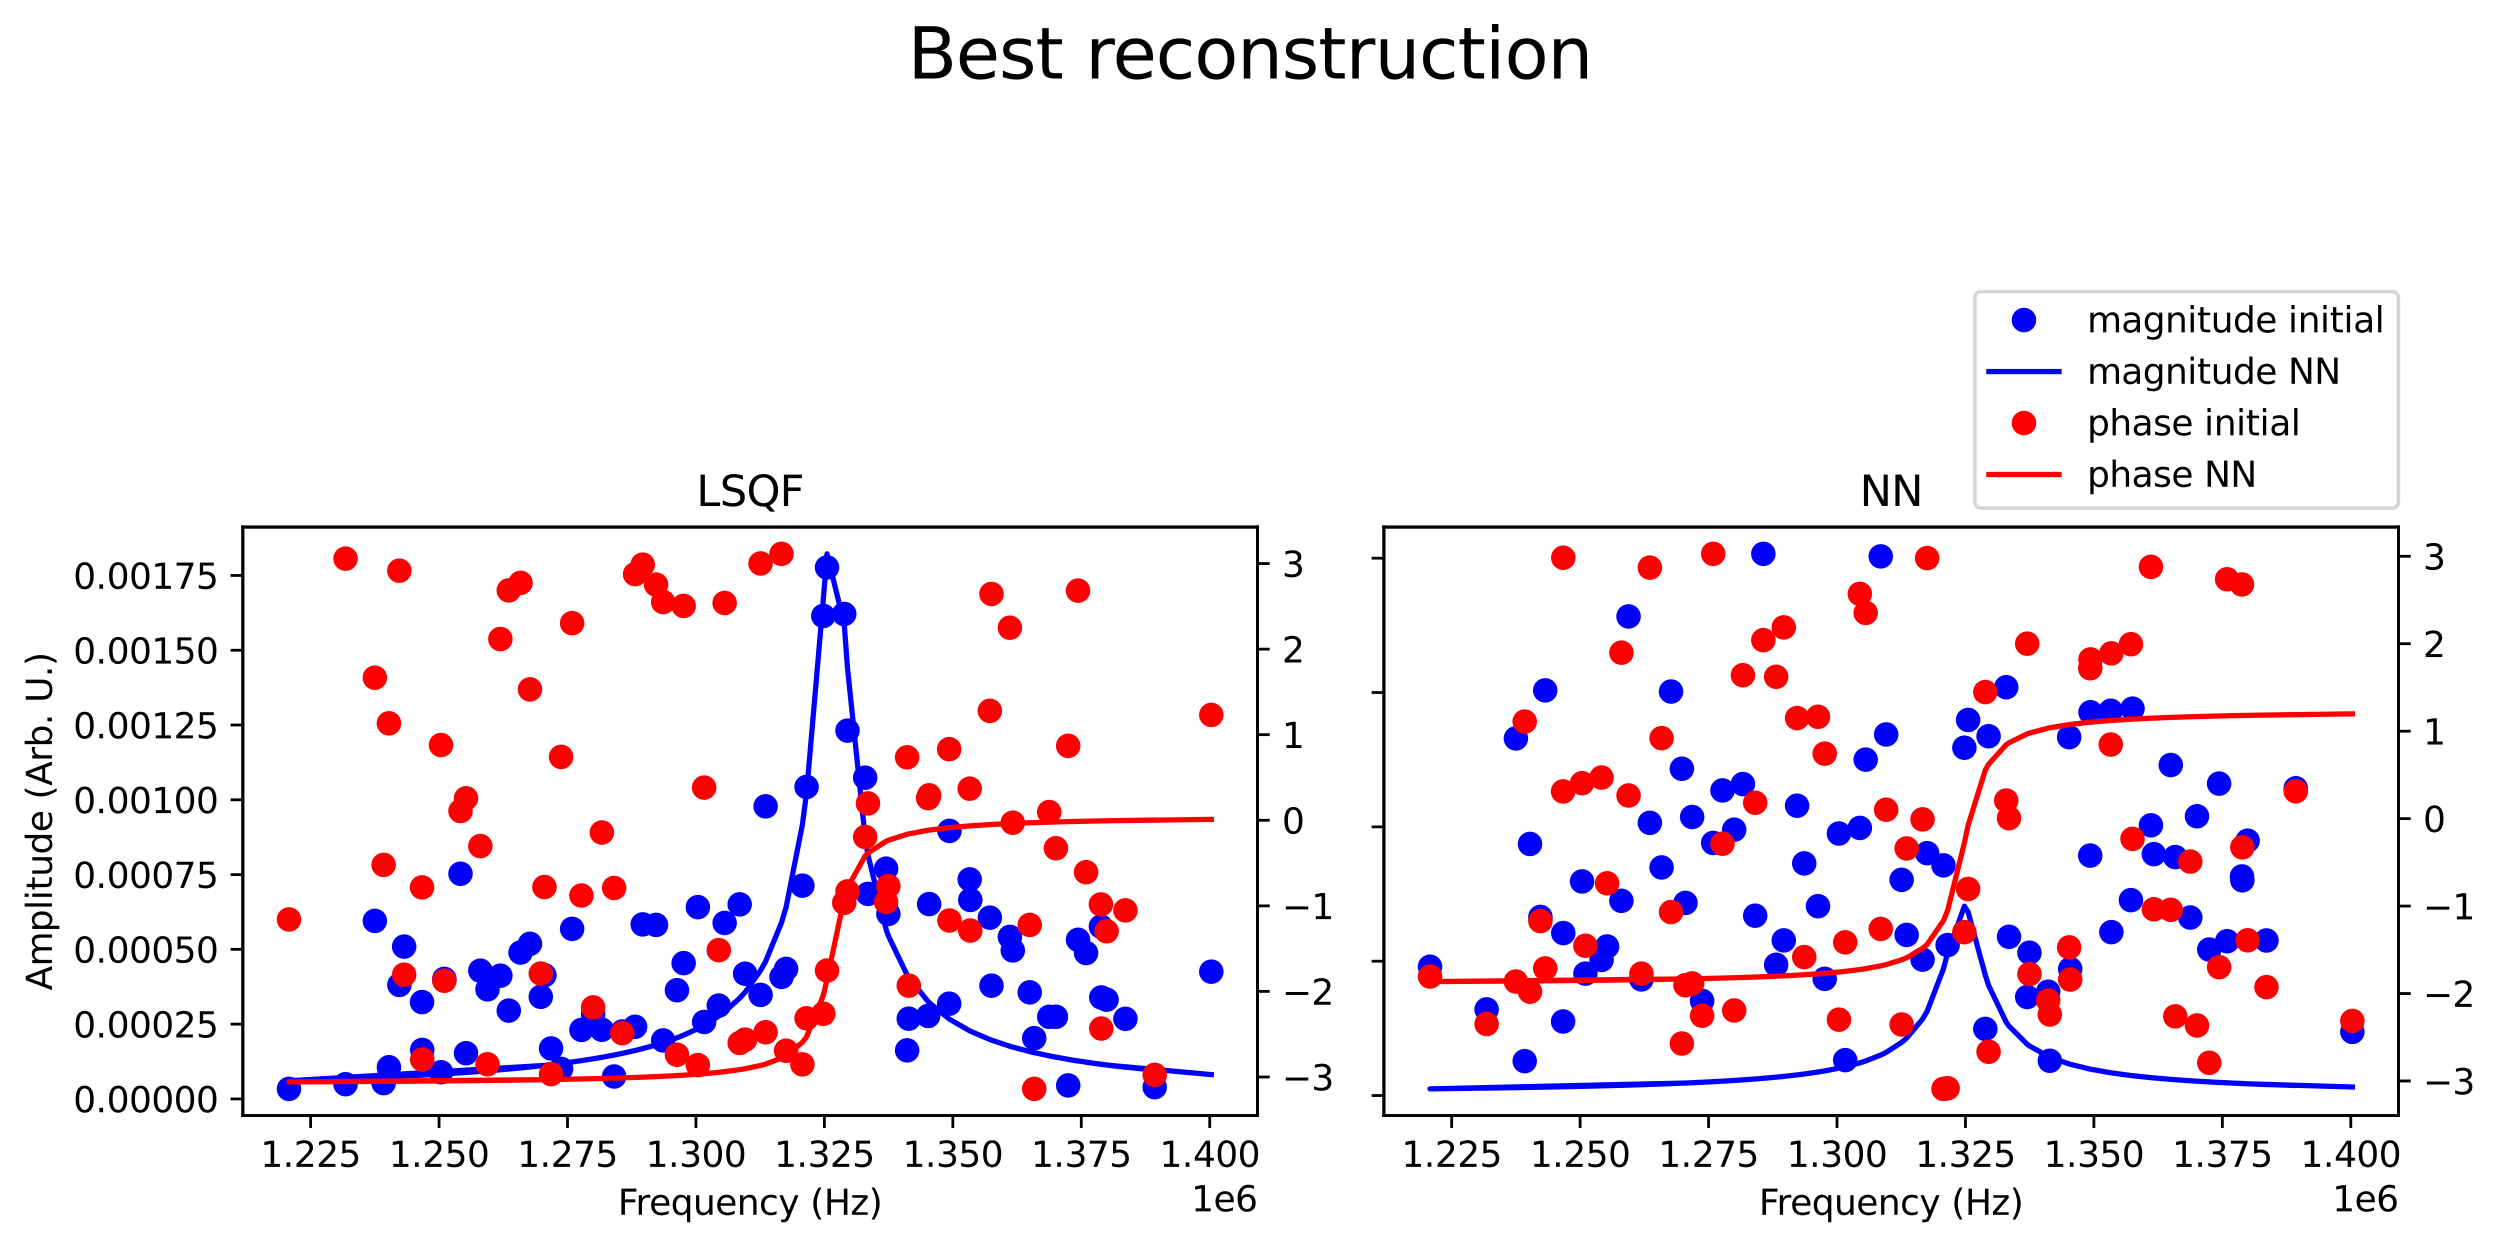 <?xml version="1.0" encoding="utf-8" standalone="no"?>
<!DOCTYPE svg PUBLIC "-//W3C//DTD SVG 1.1//EN"
  "http://www.w3.org/Graphics/SVG/1.1/DTD/svg11.dtd">
<svg xmlns:xlink="http://www.w3.org/1999/xlink" width="712.693pt" height="355.596pt" viewBox="0 0 712.693 355.596" xmlns="http://www.w3.org/2000/svg" version="1.1">
 <defs>
  <style type="text/css">*{stroke-linejoin: round; stroke-linecap: butt}</style>
 </defs>
 <g id="figure_1">
  <g id="patch_1">
   <path d="M -0 355.596 
L 712.693 355.596 
L 712.693 0 
L -0 0 
z
" style="fill: #ffffff"/>
  </g>
  <g id="axes_1">
   <g id="patch_2">
    <path d="M 69.231 318.04 
L 358.461 318.04 
L 358.461 150.256 
L 69.231 150.256 
z
" style="fill: #ffffff"/>
   </g>
   <g id="matplotlib.axis_1">
    <g id="xtick_1">
     <g id="line2d_1">
      <defs>
       <path id="m297a11dd58" d="M 0 0 
L 0 3.5 
" style="stroke: #000000; stroke-width: 0.8"/>
      </defs>
      <g>
       <use xlink:href="#m297a11dd58" x="88.548" y="318.04" style="stroke: #000000; stroke-width: 0.8"/>
      </g>
     </g>
     <g id="text_1">
      <!-- 1.225 -->
      <g transform="translate(74.234 332.638) scale(0.1 -0.1)">
       <defs>
        <path id="DejaVuSans-31" d="M 794 531 
L 1825 531 
L 1825 4091 
L 703 3866 
L 703 4441 
L 1819 4666 
L 2450 4666 
L 2450 531 
L 3481 531 
L 3481 0 
L 794 0 
L 794 531 
z
" transform="scale(0.016)"/>
        <path id="DejaVuSans-2e" d="M 684 794 
L 1344 794 
L 1344 0 
L 684 0 
L 684 794 
z
" transform="scale(0.016)"/>
        <path id="DejaVuSans-32" d="M 1228 531 
L 3431 531 
L 3431 0 
L 469 0 
L 469 531 
Q 828 903 1448 1529 
Q 2069 2156 2228 2338 
Q 2531 2678 2651 2914 
Q 2772 3150 2772 3378 
Q 2772 3750 2511 3984 
Q 2250 4219 1831 4219 
Q 1534 4219 1204 4116 
Q 875 4013 500 3803 
L 500 4441 
Q 881 4594 1212 4672 
Q 1544 4750 1819 4750 
Q 2544 4750 2975 4387 
Q 3406 4025 3406 3419 
Q 3406 3131 3298 2873 
Q 3191 2616 2906 2266 
Q 2828 2175 2409 1742 
Q 1991 1309 1228 531 
z
" transform="scale(0.016)"/>
        <path id="DejaVuSans-35" d="M 691 4666 
L 3169 4666 
L 3169 4134 
L 1269 4134 
L 1269 2991 
Q 1406 3038 1543 3061 
Q 1681 3084 1819 3084 
Q 2600 3084 3056 2656 
Q 3513 2228 3513 1497 
Q 3513 744 3044 326 
Q 2575 -91 1722 -91 
Q 1428 -91 1123 -41 
Q 819 9 494 109 
L 494 744 
Q 775 591 1075 516 
Q 1375 441 1709 441 
Q 2250 441 2565 725 
Q 2881 1009 2881 1497 
Q 2881 1984 2565 2268 
Q 2250 2553 1709 2553 
Q 1456 2553 1204 2497 
Q 953 2441 691 2322 
L 691 4666 
z
" transform="scale(0.016)"/>
       </defs>
       <use xlink:href="#DejaVuSans-31"/>
       <use xlink:href="#DejaVuSans-2e" x="63.623"/>
       <use xlink:href="#DejaVuSans-32" x="95.41"/>
       <use xlink:href="#DejaVuSans-32" x="159.033"/>
       <use xlink:href="#DejaVuSans-35" x="222.656"/>
      </g>
     </g>
    </g>
    <g id="xtick_2">
     <g id="line2d_2">
      <g>
       <use xlink:href="#m297a11dd58" x="125.165" y="318.04" style="stroke: #000000; stroke-width: 0.8"/>
      </g>
     </g>
     <g id="text_2">
      <!-- 1.250 -->
      <g transform="translate(110.851 332.638) scale(0.1 -0.1)">
       <defs>
        <path id="DejaVuSans-30" d="M 2034 4250 
Q 1547 4250 1301 3770 
Q 1056 3291 1056 2328 
Q 1056 1369 1301 889 
Q 1547 409 2034 409 
Q 2525 409 2770 889 
Q 3016 1369 3016 2328 
Q 3016 3291 2770 3770 
Q 2525 4250 2034 4250 
z
M 2034 4750 
Q 2819 4750 3233 4129 
Q 3647 3509 3647 2328 
Q 3647 1150 3233 529 
Q 2819 -91 2034 -91 
Q 1250 -91 836 529 
Q 422 1150 422 2328 
Q 422 3509 836 4129 
Q 1250 4750 2034 4750 
z
" transform="scale(0.016)"/>
       </defs>
       <use xlink:href="#DejaVuSans-31"/>
       <use xlink:href="#DejaVuSans-2e" x="63.623"/>
       <use xlink:href="#DejaVuSans-32" x="95.41"/>
       <use xlink:href="#DejaVuSans-35" x="159.033"/>
       <use xlink:href="#DejaVuSans-30" x="222.656"/>
      </g>
     </g>
    </g>
    <g id="xtick_3">
     <g id="line2d_3">
      <g>
       <use xlink:href="#m297a11dd58" x="161.782" y="318.04" style="stroke: #000000; stroke-width: 0.8"/>
      </g>
     </g>
     <g id="text_3">
      <!-- 1.275 -->
      <g transform="translate(147.468 332.638) scale(0.1 -0.1)">
       <defs>
        <path id="DejaVuSans-37" d="M 525 4666 
L 3525 4666 
L 3525 4397 
L 1831 0 
L 1172 0 
L 2766 4134 
L 525 4134 
L 525 4666 
z
" transform="scale(0.016)"/>
       </defs>
       <use xlink:href="#DejaVuSans-31"/>
       <use xlink:href="#DejaVuSans-2e" x="63.623"/>
       <use xlink:href="#DejaVuSans-32" x="95.41"/>
       <use xlink:href="#DejaVuSans-37" x="159.033"/>
       <use xlink:href="#DejaVuSans-35" x="222.656"/>
      </g>
     </g>
    </g>
    <g id="xtick_4">
     <g id="line2d_4">
      <g>
       <use xlink:href="#m297a11dd58" x="198.399" y="318.04" style="stroke: #000000; stroke-width: 0.8"/>
      </g>
     </g>
     <g id="text_4">
      <!-- 1.300 -->
      <g transform="translate(184.085 332.638) scale(0.1 -0.1)">
       <defs>
        <path id="DejaVuSans-33" d="M 2597 2516 
Q 3050 2419 3304 2112 
Q 3559 1806 3559 1356 
Q 3559 666 3084 287 
Q 2609 -91 1734 -91 
Q 1441 -91 1130 -33 
Q 819 25 488 141 
L 488 750 
Q 750 597 1062 519 
Q 1375 441 1716 441 
Q 2309 441 2620 675 
Q 2931 909 2931 1356 
Q 2931 1769 2642 2001 
Q 2353 2234 1838 2234 
L 1294 2234 
L 1294 2753 
L 1863 2753 
Q 2328 2753 2575 2939 
Q 2822 3125 2822 3475 
Q 2822 3834 2567 4026 
Q 2313 4219 1838 4219 
Q 1578 4219 1281 4162 
Q 984 4106 628 3988 
L 628 4550 
Q 988 4650 1302 4700 
Q 1616 4750 1894 4750 
Q 2613 4750 3031 4423 
Q 3450 4097 3450 3541 
Q 3450 3153 3228 2886 
Q 3006 2619 2597 2516 
z
" transform="scale(0.016)"/>
       </defs>
       <use xlink:href="#DejaVuSans-31"/>
       <use xlink:href="#DejaVuSans-2e" x="63.623"/>
       <use xlink:href="#DejaVuSans-33" x="95.41"/>
       <use xlink:href="#DejaVuSans-30" x="159.033"/>
       <use xlink:href="#DejaVuSans-30" x="222.656"/>
      </g>
     </g>
    </g>
    <g id="xtick_5">
     <g id="line2d_5">
      <g>
       <use xlink:href="#m297a11dd58" x="235.015" y="318.04" style="stroke: #000000; stroke-width: 0.8"/>
      </g>
     </g>
     <g id="text_5">
      <!-- 1.325 -->
      <g transform="translate(220.701 332.638) scale(0.1 -0.1)">
       <use xlink:href="#DejaVuSans-31"/>
       <use xlink:href="#DejaVuSans-2e" x="63.623"/>
       <use xlink:href="#DejaVuSans-33" x="95.41"/>
       <use xlink:href="#DejaVuSans-32" x="159.033"/>
       <use xlink:href="#DejaVuSans-35" x="222.656"/>
      </g>
     </g>
    </g>
    <g id="xtick_6">
     <g id="line2d_6">
      <g>
       <use xlink:href="#m297a11dd58" x="271.632" y="318.04" style="stroke: #000000; stroke-width: 0.8"/>
      </g>
     </g>
     <g id="text_6">
      <!-- 1.350 -->
      <g transform="translate(257.318 332.638) scale(0.1 -0.1)">
       <use xlink:href="#DejaVuSans-31"/>
       <use xlink:href="#DejaVuSans-2e" x="63.623"/>
       <use xlink:href="#DejaVuSans-33" x="95.41"/>
       <use xlink:href="#DejaVuSans-35" x="159.033"/>
       <use xlink:href="#DejaVuSans-30" x="222.656"/>
      </g>
     </g>
    </g>
    <g id="xtick_7">
     <g id="line2d_7">
      <g>
       <use xlink:href="#m297a11dd58" x="308.249" y="318.04" style="stroke: #000000; stroke-width: 0.8"/>
      </g>
     </g>
     <g id="text_7">
      <!-- 1.375 -->
      <g transform="translate(293.935 332.638) scale(0.1 -0.1)">
       <use xlink:href="#DejaVuSans-31"/>
       <use xlink:href="#DejaVuSans-2e" x="63.623"/>
       <use xlink:href="#DejaVuSans-33" x="95.41"/>
       <use xlink:href="#DejaVuSans-37" x="159.033"/>
       <use xlink:href="#DejaVuSans-35" x="222.656"/>
      </g>
     </g>
    </g>
    <g id="xtick_8">
     <g id="line2d_8">
      <g>
       <use xlink:href="#m297a11dd58" x="344.866" y="318.04" style="stroke: #000000; stroke-width: 0.8"/>
      </g>
     </g>
     <g id="text_8">
      <!-- 1.400 -->
      <g transform="translate(330.551 332.638) scale(0.1 -0.1)">
       <defs>
        <path id="DejaVuSans-34" d="M 2419 4116 
L 825 1625 
L 2419 1625 
L 2419 4116 
z
M 2253 4666 
L 3047 4666 
L 3047 1625 
L 3713 1625 
L 3713 1100 
L 3047 1100 
L 3047 0 
L 2419 0 
L 2419 1100 
L 313 1100 
L 313 1709 
L 2253 4666 
z
" transform="scale(0.016)"/>
       </defs>
       <use xlink:href="#DejaVuSans-31"/>
       <use xlink:href="#DejaVuSans-2e" x="63.623"/>
       <use xlink:href="#DejaVuSans-34" x="95.41"/>
       <use xlink:href="#DejaVuSans-30" x="159.033"/>
       <use xlink:href="#DejaVuSans-30" x="222.656"/>
      </g>
     </g>
    </g>
    <g id="text_9">
     <!-- Frequency (Hz) -->
     <g transform="translate(176.142 346.317) scale(0.1 -0.1)">
      <defs>
       <path id="DejaVuSans-46" d="M 628 4666 
L 3309 4666 
L 3309 4134 
L 1259 4134 
L 1259 2759 
L 3109 2759 
L 3109 2228 
L 1259 2228 
L 1259 0 
L 628 0 
L 628 4666 
z
" transform="scale(0.016)"/>
       <path id="DejaVuSans-72" d="M 2631 2963 
Q 2534 3019 2420 3045 
Q 2306 3072 2169 3072 
Q 1681 3072 1420 2755 
Q 1159 2438 1159 1844 
L 1159 0 
L 581 0 
L 581 3500 
L 1159 3500 
L 1159 2956 
Q 1341 3275 1631 3429 
Q 1922 3584 2338 3584 
Q 2397 3584 2469 3576 
Q 2541 3569 2628 3553 
L 2631 2963 
z
" transform="scale(0.016)"/>
       <path id="DejaVuSans-65" d="M 3597 1894 
L 3597 1613 
L 953 1613 
Q 991 1019 1311 708 
Q 1631 397 2203 397 
Q 2534 397 2845 478 
Q 3156 559 3463 722 
L 3463 178 
Q 3153 47 2828 -22 
Q 2503 -91 2169 -91 
Q 1331 -91 842 396 
Q 353 884 353 1716 
Q 353 2575 817 3079 
Q 1281 3584 2069 3584 
Q 2775 3584 3186 3129 
Q 3597 2675 3597 1894 
z
M 3022 2063 
Q 3016 2534 2758 2815 
Q 2500 3097 2075 3097 
Q 1594 3097 1305 2825 
Q 1016 2553 972 2059 
L 3022 2063 
z
" transform="scale(0.016)"/>
       <path id="DejaVuSans-71" d="M 947 1747 
Q 947 1113 1208 752 
Q 1469 391 1925 391 
Q 2381 391 2643 752 
Q 2906 1113 2906 1747 
Q 2906 2381 2643 2742 
Q 2381 3103 1925 3103 
Q 1469 3103 1208 2742 
Q 947 2381 947 1747 
z
M 2906 525 
Q 2725 213 2448 61 
Q 2172 -91 1784 -91 
Q 1150 -91 751 415 
Q 353 922 353 1747 
Q 353 2572 751 3078 
Q 1150 3584 1784 3584 
Q 2172 3584 2448 3432 
Q 2725 3281 2906 2969 
L 2906 3500 
L 3481 3500 
L 3481 -1331 
L 2906 -1331 
L 2906 525 
z
" transform="scale(0.016)"/>
       <path id="DejaVuSans-75" d="M 544 1381 
L 544 3500 
L 1119 3500 
L 1119 1403 
Q 1119 906 1312 657 
Q 1506 409 1894 409 
Q 2359 409 2629 706 
Q 2900 1003 2900 1516 
L 2900 3500 
L 3475 3500 
L 3475 0 
L 2900 0 
L 2900 538 
Q 2691 219 2414 64 
Q 2138 -91 1772 -91 
Q 1169 -91 856 284 
Q 544 659 544 1381 
z
M 1991 3584 
L 1991 3584 
z
" transform="scale(0.016)"/>
       <path id="DejaVuSans-6e" d="M 3513 2113 
L 3513 0 
L 2938 0 
L 2938 2094 
Q 2938 2591 2744 2837 
Q 2550 3084 2163 3084 
Q 1697 3084 1428 2787 
Q 1159 2491 1159 1978 
L 1159 0 
L 581 0 
L 581 3500 
L 1159 3500 
L 1159 2956 
Q 1366 3272 1645 3428 
Q 1925 3584 2291 3584 
Q 2894 3584 3203 3211 
Q 3513 2838 3513 2113 
z
" transform="scale(0.016)"/>
       <path id="DejaVuSans-63" d="M 3122 3366 
L 3122 2828 
Q 2878 2963 2633 3030 
Q 2388 3097 2138 3097 
Q 1578 3097 1268 2742 
Q 959 2388 959 1747 
Q 959 1106 1268 751 
Q 1578 397 2138 397 
Q 2388 397 2633 464 
Q 2878 531 3122 666 
L 3122 134 
Q 2881 22 2623 -34 
Q 2366 -91 2075 -91 
Q 1284 -91 818 406 
Q 353 903 353 1747 
Q 353 2603 823 3093 
Q 1294 3584 2113 3584 
Q 2378 3584 2631 3529 
Q 2884 3475 3122 3366 
z
" transform="scale(0.016)"/>
       <path id="DejaVuSans-79" d="M 2059 -325 
Q 1816 -950 1584 -1140 
Q 1353 -1331 966 -1331 
L 506 -1331 
L 506 -850 
L 844 -850 
Q 1081 -850 1212 -737 
Q 1344 -625 1503 -206 
L 1606 56 
L 191 3500 
L 800 3500 
L 1894 763 
L 2988 3500 
L 3597 3500 
L 2059 -325 
z
" transform="scale(0.016)"/>
       <path id="DejaVuSans-20" transform="scale(0.016)"/>
       <path id="DejaVuSans-28" d="M 1984 4856 
Q 1566 4138 1362 3434 
Q 1159 2731 1159 2009 
Q 1159 1288 1364 580 
Q 1569 -128 1984 -844 
L 1484 -844 
Q 1016 -109 783 600 
Q 550 1309 550 2009 
Q 550 2706 781 3412 
Q 1013 4119 1484 4856 
L 1984 4856 
z
" transform="scale(0.016)"/>
       <path id="DejaVuSans-48" d="M 628 4666 
L 1259 4666 
L 1259 2753 
L 3553 2753 
L 3553 4666 
L 4184 4666 
L 4184 0 
L 3553 0 
L 3553 2222 
L 1259 2222 
L 1259 0 
L 628 0 
L 628 4666 
z
" transform="scale(0.016)"/>
       <path id="DejaVuSans-7a" d="M 353 3500 
L 3084 3500 
L 3084 2975 
L 922 459 
L 3084 459 
L 3084 0 
L 275 0 
L 275 525 
L 2438 3041 
L 353 3041 
L 353 3500 
z
" transform="scale(0.016)"/>
       <path id="DejaVuSans-29" d="M 513 4856 
L 1013 4856 
Q 1481 4119 1714 3412 
Q 1947 2706 1947 2009 
Q 1947 1309 1714 600 
Q 1481 -109 1013 -844 
L 513 -844 
Q 928 -128 1133 580 
Q 1338 1288 1338 2009 
Q 1338 2731 1133 3434 
Q 928 4138 513 4856 
z
" transform="scale(0.016)"/>
      </defs>
      <use xlink:href="#DejaVuSans-46"/>
      <use xlink:href="#DejaVuSans-72" x="50.27"/>
      <use xlink:href="#DejaVuSans-65" x="89.133"/>
      <use xlink:href="#DejaVuSans-71" x="150.656"/>
      <use xlink:href="#DejaVuSans-75" x="214.133"/>
      <use xlink:href="#DejaVuSans-65" x="277.512"/>
      <use xlink:href="#DejaVuSans-6e" x="339.035"/>
      <use xlink:href="#DejaVuSans-63" x="402.414"/>
      <use xlink:href="#DejaVuSans-79" x="457.395"/>
      <use xlink:href="#DejaVuSans-20" x="516.574"/>
      <use xlink:href="#DejaVuSans-28" x="548.361"/>
      <use xlink:href="#DejaVuSans-48" x="587.375"/>
      <use xlink:href="#DejaVuSans-7a" x="662.57"/>
      <use xlink:href="#DejaVuSans-29" x="715.061"/>
     </g>
    </g>
    <g id="text_10">
     <!-- 1e6 -->
     <g transform="translate(339.583 345.317) scale(0.1 -0.1)">
      <defs>
       <path id="DejaVuSans-36" d="M 2113 2584 
Q 1688 2584 1439 2293 
Q 1191 2003 1191 1497 
Q 1191 994 1439 701 
Q 1688 409 2113 409 
Q 2538 409 2786 701 
Q 3034 994 3034 1497 
Q 3034 2003 2786 2293 
Q 2538 2584 2113 2584 
z
M 3366 4563 
L 3366 3988 
Q 3128 4100 2886 4159 
Q 2644 4219 2406 4219 
Q 1781 4219 1451 3797 
Q 1122 3375 1075 2522 
Q 1259 2794 1537 2939 
Q 1816 3084 2150 3084 
Q 2853 3084 3261 2657 
Q 3669 2231 3669 1497 
Q 3669 778 3244 343 
Q 2819 -91 2113 -91 
Q 1303 -91 875 529 
Q 447 1150 447 2328 
Q 447 3434 972 4092 
Q 1497 4750 2381 4750 
Q 2619 4750 2861 4703 
Q 3103 4656 3366 4563 
z
" transform="scale(0.016)"/>
      </defs>
      <use xlink:href="#DejaVuSans-31"/>
      <use xlink:href="#DejaVuSans-65" x="63.623"/>
      <use xlink:href="#DejaVuSans-36" x="125.146"/>
     </g>
    </g>
   </g>
   <g id="matplotlib.axis_2">
    <g id="ytick_1">
     <g id="line2d_9">
      <defs>
       <path id="m339956a943" d="M 0 0 
L -3.5 0 
" style="stroke: #000000; stroke-width: 0.8"/>
      </defs>
      <g>
       <use xlink:href="#m339956a943" x="69.231" y="313.277" style="stroke: #000000; stroke-width: 0.8"/>
      </g>
     </g>
     <g id="text_11">
      <!-- 0.00000 -->
      <g transform="translate(20.878 317.076) scale(0.1 -0.1)">
       <use xlink:href="#DejaVuSans-30"/>
       <use xlink:href="#DejaVuSans-2e" x="63.623"/>
       <use xlink:href="#DejaVuSans-30" x="95.41"/>
       <use xlink:href="#DejaVuSans-30" x="159.033"/>
       <use xlink:href="#DejaVuSans-30" x="222.656"/>
       <use xlink:href="#DejaVuSans-30" x="286.279"/>
       <use xlink:href="#DejaVuSans-30" x="349.902"/>
      </g>
     </g>
    </g>
    <g id="ytick_2">
     <g id="line2d_10">
      <g>
       <use xlink:href="#m339956a943" x="69.231" y="291.96" style="stroke: #000000; stroke-width: 0.8"/>
      </g>
     </g>
     <g id="text_12">
      <!-- 0.00025 -->
      <g transform="translate(20.878 295.759) scale(0.1 -0.1)">
       <use xlink:href="#DejaVuSans-30"/>
       <use xlink:href="#DejaVuSans-2e" x="63.623"/>
       <use xlink:href="#DejaVuSans-30" x="95.41"/>
       <use xlink:href="#DejaVuSans-30" x="159.033"/>
       <use xlink:href="#DejaVuSans-30" x="222.656"/>
       <use xlink:href="#DejaVuSans-32" x="286.279"/>
       <use xlink:href="#DejaVuSans-35" x="349.902"/>
      </g>
     </g>
    </g>
    <g id="ytick_3">
     <g id="line2d_11">
      <g>
       <use xlink:href="#m339956a943" x="69.231" y="270.642" style="stroke: #000000; stroke-width: 0.8"/>
      </g>
     </g>
     <g id="text_13">
      <!-- 0.00050 -->
      <g transform="translate(20.878 274.441) scale(0.1 -0.1)">
       <use xlink:href="#DejaVuSans-30"/>
       <use xlink:href="#DejaVuSans-2e" x="63.623"/>
       <use xlink:href="#DejaVuSans-30" x="95.41"/>
       <use xlink:href="#DejaVuSans-30" x="159.033"/>
       <use xlink:href="#DejaVuSans-30" x="222.656"/>
       <use xlink:href="#DejaVuSans-35" x="286.279"/>
       <use xlink:href="#DejaVuSans-30" x="349.902"/>
      </g>
     </g>
    </g>
    <g id="ytick_4">
     <g id="line2d_12">
      <g>
       <use xlink:href="#m339956a943" x="69.231" y="249.325" style="stroke: #000000; stroke-width: 0.8"/>
      </g>
     </g>
     <g id="text_14">
      <!-- 0.00075 -->
      <g transform="translate(20.878 253.124) scale(0.1 -0.1)">
       <use xlink:href="#DejaVuSans-30"/>
       <use xlink:href="#DejaVuSans-2e" x="63.623"/>
       <use xlink:href="#DejaVuSans-30" x="95.41"/>
       <use xlink:href="#DejaVuSans-30" x="159.033"/>
       <use xlink:href="#DejaVuSans-30" x="222.656"/>
       <use xlink:href="#DejaVuSans-37" x="286.279"/>
       <use xlink:href="#DejaVuSans-35" x="349.902"/>
      </g>
     </g>
    </g>
    <g id="ytick_5">
     <g id="line2d_13">
      <g>
       <use xlink:href="#m339956a943" x="69.231" y="228.007" style="stroke: #000000; stroke-width: 0.8"/>
      </g>
     </g>
     <g id="text_15">
      <!-- 0.00100 -->
      <g transform="translate(20.878 231.806) scale(0.1 -0.1)">
       <use xlink:href="#DejaVuSans-30"/>
       <use xlink:href="#DejaVuSans-2e" x="63.623"/>
       <use xlink:href="#DejaVuSans-30" x="95.41"/>
       <use xlink:href="#DejaVuSans-30" x="159.033"/>
       <use xlink:href="#DejaVuSans-31" x="222.656"/>
       <use xlink:href="#DejaVuSans-30" x="286.279"/>
       <use xlink:href="#DejaVuSans-30" x="349.902"/>
      </g>
     </g>
    </g>
    <g id="ytick_6">
     <g id="line2d_14">
      <g>
       <use xlink:href="#m339956a943" x="69.231" y="206.689" style="stroke: #000000; stroke-width: 0.8"/>
      </g>
     </g>
     <g id="text_16">
      <!-- 0.00125 -->
      <g transform="translate(20.878 210.489) scale(0.1 -0.1)">
       <use xlink:href="#DejaVuSans-30"/>
       <use xlink:href="#DejaVuSans-2e" x="63.623"/>
       <use xlink:href="#DejaVuSans-30" x="95.41"/>
       <use xlink:href="#DejaVuSans-30" x="159.033"/>
       <use xlink:href="#DejaVuSans-31" x="222.656"/>
       <use xlink:href="#DejaVuSans-32" x="286.279"/>
       <use xlink:href="#DejaVuSans-35" x="349.902"/>
      </g>
     </g>
    </g>
    <g id="ytick_7">
     <g id="line2d_15">
      <g>
       <use xlink:href="#m339956a943" x="69.231" y="185.372" style="stroke: #000000; stroke-width: 0.8"/>
      </g>
     </g>
     <g id="text_17">
      <!-- 0.00150 -->
      <g transform="translate(20.878 189.171) scale(0.1 -0.1)">
       <use xlink:href="#DejaVuSans-30"/>
       <use xlink:href="#DejaVuSans-2e" x="63.623"/>
       <use xlink:href="#DejaVuSans-30" x="95.41"/>
       <use xlink:href="#DejaVuSans-30" x="159.033"/>
       <use xlink:href="#DejaVuSans-31" x="222.656"/>
       <use xlink:href="#DejaVuSans-35" x="286.279"/>
       <use xlink:href="#DejaVuSans-30" x="349.902"/>
      </g>
     </g>
    </g>
    <g id="ytick_8">
     <g id="line2d_16">
      <g>
       <use xlink:href="#m339956a943" x="69.231" y="164.054" style="stroke: #000000; stroke-width: 0.8"/>
      </g>
     </g>
     <g id="text_18">
      <!-- 0.00175 -->
      <g transform="translate(20.878 167.854) scale(0.1 -0.1)">
       <use xlink:href="#DejaVuSans-30"/>
       <use xlink:href="#DejaVuSans-2e" x="63.623"/>
       <use xlink:href="#DejaVuSans-30" x="95.41"/>
       <use xlink:href="#DejaVuSans-30" x="159.033"/>
       <use xlink:href="#DejaVuSans-31" x="222.656"/>
       <use xlink:href="#DejaVuSans-37" x="286.279"/>
       <use xlink:href="#DejaVuSans-35" x="349.902"/>
      </g>
     </g>
    </g>
    <g id="text_19">
     <!-- Amplitude (Arb. U.) -->
     <g transform="translate(14.798 282.338) rotate(-90) scale(0.1 -0.1)">
      <defs>
       <path id="DejaVuSans-41" d="M 2188 4044 
L 1331 1722 
L 3047 1722 
L 2188 4044 
z
M 1831 4666 
L 2547 4666 
L 4325 0 
L 3669 0 
L 3244 1197 
L 1141 1197 
L 716 0 
L 50 0 
L 1831 4666 
z
" transform="scale(0.016)"/>
       <path id="DejaVuSans-6d" d="M 3328 2828 
Q 3544 3216 3844 3400 
Q 4144 3584 4550 3584 
Q 5097 3584 5394 3201 
Q 5691 2819 5691 2113 
L 5691 0 
L 5113 0 
L 5113 2094 
Q 5113 2597 4934 2840 
Q 4756 3084 4391 3084 
Q 3944 3084 3684 2787 
Q 3425 2491 3425 1978 
L 3425 0 
L 2847 0 
L 2847 2094 
Q 2847 2600 2669 2842 
Q 2491 3084 2119 3084 
Q 1678 3084 1418 2786 
Q 1159 2488 1159 1978 
L 1159 0 
L 581 0 
L 581 3500 
L 1159 3500 
L 1159 2956 
Q 1356 3278 1631 3431 
Q 1906 3584 2284 3584 
Q 2666 3584 2933 3390 
Q 3200 3197 3328 2828 
z
" transform="scale(0.016)"/>
       <path id="DejaVuSans-70" d="M 1159 525 
L 1159 -1331 
L 581 -1331 
L 581 3500 
L 1159 3500 
L 1159 2969 
Q 1341 3281 1617 3432 
Q 1894 3584 2278 3584 
Q 2916 3584 3314 3078 
Q 3713 2572 3713 1747 
Q 3713 922 3314 415 
Q 2916 -91 2278 -91 
Q 1894 -91 1617 61 
Q 1341 213 1159 525 
z
M 3116 1747 
Q 3116 2381 2855 2742 
Q 2594 3103 2138 3103 
Q 1681 3103 1420 2742 
Q 1159 2381 1159 1747 
Q 1159 1113 1420 752 
Q 1681 391 2138 391 
Q 2594 391 2855 752 
Q 3116 1113 3116 1747 
z
" transform="scale(0.016)"/>
       <path id="DejaVuSans-6c" d="M 603 4863 
L 1178 4863 
L 1178 0 
L 603 0 
L 603 4863 
z
" transform="scale(0.016)"/>
       <path id="DejaVuSans-69" d="M 603 3500 
L 1178 3500 
L 1178 0 
L 603 0 
L 603 3500 
z
M 603 4863 
L 1178 4863 
L 1178 4134 
L 603 4134 
L 603 4863 
z
" transform="scale(0.016)"/>
       <path id="DejaVuSans-74" d="M 1172 4494 
L 1172 3500 
L 2356 3500 
L 2356 3053 
L 1172 3053 
L 1172 1153 
Q 1172 725 1289 603 
Q 1406 481 1766 481 
L 2356 481 
L 2356 0 
L 1766 0 
Q 1100 0 847 248 
Q 594 497 594 1153 
L 594 3053 
L 172 3053 
L 172 3500 
L 594 3500 
L 594 4494 
L 1172 4494 
z
" transform="scale(0.016)"/>
       <path id="DejaVuSans-64" d="M 2906 2969 
L 2906 4863 
L 3481 4863 
L 3481 0 
L 2906 0 
L 2906 525 
Q 2725 213 2448 61 
Q 2172 -91 1784 -91 
Q 1150 -91 751 415 
Q 353 922 353 1747 
Q 353 2572 751 3078 
Q 1150 3584 1784 3584 
Q 2172 3584 2448 3432 
Q 2725 3281 2906 2969 
z
M 947 1747 
Q 947 1113 1208 752 
Q 1469 391 1925 391 
Q 2381 391 2643 752 
Q 2906 1113 2906 1747 
Q 2906 2381 2643 2742 
Q 2381 3103 1925 3103 
Q 1469 3103 1208 2742 
Q 947 2381 947 1747 
z
" transform="scale(0.016)"/>
       <path id="DejaVuSans-62" d="M 3116 1747 
Q 3116 2381 2855 2742 
Q 2594 3103 2138 3103 
Q 1681 3103 1420 2742 
Q 1159 2381 1159 1747 
Q 1159 1113 1420 752 
Q 1681 391 2138 391 
Q 2594 391 2855 752 
Q 3116 1113 3116 1747 
z
M 1159 2969 
Q 1341 3281 1617 3432 
Q 1894 3584 2278 3584 
Q 2916 3584 3314 3078 
Q 3713 2572 3713 1747 
Q 3713 922 3314 415 
Q 2916 -91 2278 -91 
Q 1894 -91 1617 61 
Q 1341 213 1159 525 
L 1159 0 
L 581 0 
L 581 4863 
L 1159 4863 
L 1159 2969 
z
" transform="scale(0.016)"/>
       <path id="DejaVuSans-55" d="M 556 4666 
L 1191 4666 
L 1191 1831 
Q 1191 1081 1462 751 
Q 1734 422 2344 422 
Q 2950 422 3222 751 
Q 3494 1081 3494 1831 
L 3494 4666 
L 4128 4666 
L 4128 1753 
Q 4128 841 3676 375 
Q 3225 -91 2344 -91 
Q 1459 -91 1007 375 
Q 556 841 556 1753 
L 556 4666 
z
" transform="scale(0.016)"/>
      </defs>
      <use xlink:href="#DejaVuSans-41"/>
      <use xlink:href="#DejaVuSans-6d" x="68.408"/>
      <use xlink:href="#DejaVuSans-70" x="165.82"/>
      <use xlink:href="#DejaVuSans-6c" x="229.297"/>
      <use xlink:href="#DejaVuSans-69" x="257.08"/>
      <use xlink:href="#DejaVuSans-74" x="284.863"/>
      <use xlink:href="#DejaVuSans-75" x="324.072"/>
      <use xlink:href="#DejaVuSans-64" x="387.451"/>
      <use xlink:href="#DejaVuSans-65" x="450.928"/>
      <use xlink:href="#DejaVuSans-20" x="512.451"/>
      <use xlink:href="#DejaVuSans-28" x="544.238"/>
      <use xlink:href="#DejaVuSans-41" x="583.252"/>
      <use xlink:href="#DejaVuSans-72" x="651.66"/>
      <use xlink:href="#DejaVuSans-62" x="692.773"/>
      <use xlink:href="#DejaVuSans-2e" x="756.25"/>
      <use xlink:href="#DejaVuSans-20" x="788.037"/>
      <use xlink:href="#DejaVuSans-55" x="819.824"/>
      <use xlink:href="#DejaVuSans-2e" x="893.018"/>
      <use xlink:href="#DejaVuSans-29" x="924.805"/>
     </g>
    </g>
   </g>
   <g id="line2d_17">
    <defs>
     <path id="mb545b865e9" d="M 0 3 
C 0.796 3 1.559 2.684 2.121 2.121 
C 2.684 1.559 3 0.796 3 0 
C 3 -0.796 2.684 -1.559 2.121 -2.121 
C 1.559 -2.684 0.796 -3 0 -3 
C -0.796 -3 -1.559 -2.684 -2.121 -2.121 
C -2.684 -1.559 -3 -0.796 -3 0 
C -3 0.796 -2.684 1.559 -2.121 2.121 
C -1.559 2.684 -0.796 3 0 3 
z
" style="stroke: #0000ff"/>
    </defs>
    <g clip-path="url(#pfab737f9b8)">
     <use xlink:href="#mb545b865e9" x="155.203" y="278.005" style="fill: #0000ff; stroke: #0000ff"/>
     <use xlink:href="#mb545b865e9" x="82.378" y="310.413" style="fill: #0000ff; stroke: #0000ff"/>
     <use xlink:href="#mb545b865e9" x="109.37" y="308.774" style="fill: #0000ff; stroke: #0000ff"/>
     <use xlink:href="#mb545b865e9" x="98.512" y="309.076" style="fill: #0000ff; stroke: #0000ff"/>
     <use xlink:href="#mb545b865e9" x="110.88" y="304.245" style="fill: #0000ff; stroke: #0000ff"/>
     <use xlink:href="#mb545b865e9" x="106.859" y="262.529" style="fill: #0000ff; stroke: #0000ff"/>
     <use xlink:href="#mb545b865e9" x="115.217" y="269.848" style="fill: #0000ff; stroke: #0000ff"/>
     <use xlink:href="#mb545b865e9" x="113.848" y="280.771" style="fill: #0000ff; stroke: #0000ff"/>
     <use xlink:href="#mb545b865e9" x="120.313" y="285.673" style="fill: #0000ff; stroke: #0000ff"/>
     <use xlink:href="#mb545b865e9" x="120.367" y="299.308" style="fill: #0000ff; stroke: #0000ff"/>
     <use xlink:href="#mb545b865e9" x="125.72" y="305.667" style="fill: #0000ff; stroke: #0000ff"/>
     <use xlink:href="#mb545b865e9" x="126.67" y="279.059" style="fill: #0000ff; stroke: #0000ff"/>
     <use xlink:href="#mb545b865e9" x="131.283" y="249.084" style="fill: #0000ff; stroke: #0000ff"/>
     <use xlink:href="#mb545b865e9" x="132.857" y="300.237" style="fill: #0000ff; stroke: #0000ff"/>
     <use xlink:href="#mb545b865e9" x="136.936" y="276.717" style="fill: #0000ff; stroke: #0000ff"/>
     <use xlink:href="#mb545b865e9" x="138.973" y="282.039" style="fill: #0000ff; stroke: #0000ff"/>
     <use xlink:href="#mb545b865e9" x="142.645" y="278.149" style="fill: #0000ff; stroke: #0000ff"/>
     <use xlink:href="#mb545b865e9" x="145.044" y="288.096" style="fill: #0000ff; stroke: #0000ff"/>
     <use xlink:href="#mb545b865e9" x="148.392" y="271.543" style="fill: #0000ff; stroke: #0000ff"/>
     <use xlink:href="#mb545b865e9" x="151.084" y="269.058" style="fill: #0000ff; stroke: #0000ff"/>
     <use xlink:href="#mb545b865e9" x="154.164" y="284.176" style="fill: #0000ff; stroke: #0000ff"/>
     <use xlink:href="#mb545b865e9" x="157.102" y="298.885" style="fill: #0000ff; stroke: #0000ff"/>
     <use xlink:href="#mb545b865e9" x="159.955" y="304.705" style="fill: #0000ff; stroke: #0000ff"/>
     <use xlink:href="#mb545b865e9" x="163.104" y="264.793" style="fill: #0000ff; stroke: #0000ff"/>
     <use xlink:href="#mb545b865e9" x="165.759" y="293.604" style="fill: #0000ff; stroke: #0000ff"/>
     <use xlink:href="#mb545b865e9" x="169.094" y="289.141" style="fill: #0000ff; stroke: #0000ff"/>
     <use xlink:href="#mb545b865e9" x="171.574" y="293.561" style="fill: #0000ff; stroke: #0000ff"/>
     <use xlink:href="#mb545b865e9" x="175.076" y="306.885" style="fill: #0000ff; stroke: #0000ff"/>
     <use xlink:href="#mb545b865e9" x="177.397" y="294.059" style="fill: #0000ff; stroke: #0000ff"/>
     <use xlink:href="#mb545b865e9" x="181.05" y="292.706" style="fill: #0000ff; stroke: #0000ff"/>
     <use xlink:href="#mb545b865e9" x="183.226" y="263.527" style="fill: #0000ff; stroke: #0000ff"/>
     <use xlink:href="#mb545b865e9" x="187.019" y="263.671" style="fill: #0000ff; stroke: #0000ff"/>
     <use xlink:href="#mb545b865e9" x="189.059" y="296.598" style="fill: #0000ff; stroke: #0000ff"/>
     <use xlink:href="#mb545b865e9" x="192.984" y="282.282" style="fill: #0000ff; stroke: #0000ff"/>
     <use xlink:href="#mb545b865e9" x="194.895" y="274.562" style="fill: #0000ff; stroke: #0000ff"/>
     <use xlink:href="#mb545b865e9" x="198.947" y="258.607" style="fill: #0000ff; stroke: #0000ff"/>
     <use xlink:href="#mb545b865e9" x="200.735" y="291.335" style="fill: #0000ff; stroke: #0000ff"/>
     <use xlink:href="#mb545b865e9" x="204.908" y="286.663" style="fill: #0000ff; stroke: #0000ff"/>
     <use xlink:href="#mb545b865e9" x="206.575" y="263.109" style="fill: #0000ff; stroke: #0000ff"/>
     <use xlink:href="#mb545b865e9" x="210.867" y="257.812" style="fill: #0000ff; stroke: #0000ff"/>
     <use xlink:href="#mb545b865e9" x="212.416" y="277.586" style="fill: #0000ff; stroke: #0000ff"/>
     <use xlink:href="#mb545b865e9" x="216.826" y="283.619" style="fill: #0000ff; stroke: #0000ff"/>
     <use xlink:href="#mb545b865e9" x="218.257" y="229.872" style="fill: #0000ff; stroke: #0000ff"/>
     <use xlink:href="#mb545b865e9" x="222.785" y="278.481" style="fill: #0000ff; stroke: #0000ff"/>
     <use xlink:href="#mb545b865e9" x="224.098" y="276.211" style="fill: #0000ff; stroke: #0000ff"/>
     <use xlink:href="#mb545b865e9" x="228.746" y="252.483" style="fill: #0000ff; stroke: #0000ff"/>
     <use xlink:href="#mb545b865e9" x="229.937" y="224.335" style="fill: #0000ff; stroke: #0000ff"/>
     <use xlink:href="#mb545b865e9" x="234.709" y="175.587" style="fill: #0000ff; stroke: #0000ff"/>
     <use xlink:href="#mb545b865e9" x="235.773" y="161.762" style="fill: #0000ff; stroke: #0000ff"/>
     <use xlink:href="#mb545b865e9" x="240.674" y="175.028" style="fill: #0000ff; stroke: #0000ff"/>
     <use xlink:href="#mb545b865e9" x="241.606" y="208.278" style="fill: #0000ff; stroke: #0000ff"/>
     <use xlink:href="#mb545b865e9" x="246.643" y="221.702" style="fill: #0000ff; stroke: #0000ff"/>
     <use xlink:href="#mb545b865e9" x="247.435" y="254.824" style="fill: #0000ff; stroke: #0000ff"/>
     <use xlink:href="#mb545b865e9" x="252.617" y="247.638" style="fill: #0000ff; stroke: #0000ff"/>
     <use xlink:href="#mb545b865e9" x="253.258" y="260.542" style="fill: #0000ff; stroke: #0000ff"/>
     <use xlink:href="#mb545b865e9" x="258.598" y="299.436" style="fill: #0000ff; stroke: #0000ff"/>
     <use xlink:href="#mb545b865e9" x="259.072" y="290.403" style="fill: #0000ff; stroke: #0000ff"/>
     <use xlink:href="#mb545b865e9" x="264.589" y="289.624" style="fill: #0000ff; stroke: #0000ff"/>
     <use xlink:href="#mb545b865e9" x="264.877" y="257.729" style="fill: #0000ff; stroke: #0000ff"/>
     <use xlink:href="#mb545b865e9" x="270.591" y="286.125" style="fill: #0000ff; stroke: #0000ff"/>
     <use xlink:href="#mb545b865e9" x="270.668" y="236.87" style="fill: #0000ff; stroke: #0000ff"/>
     <use xlink:href="#mb545b865e9" x="276.609" y="256.552" style="fill: #0000ff; stroke: #0000ff"/>
     <use xlink:href="#mb545b865e9" x="276.44" y="250.7" style="fill: #0000ff; stroke: #0000ff"/>
     <use xlink:href="#mb545b865e9" x="282.649" y="280.991" style="fill: #0000ff; stroke: #0000ff"/>
     <use xlink:href="#mb545b865e9" x="282.187" y="261.603" style="fill: #0000ff; stroke: #0000ff"/>
     <use xlink:href="#mb545b865e9" x="288.719" y="270.945" style="fill: #0000ff; stroke: #0000ff"/>
     <use xlink:href="#mb545b865e9" x="287.896" y="267.087" style="fill: #0000ff; stroke: #0000ff"/>
     <use xlink:href="#mb545b865e9" x="294.836" y="295.964" style="fill: #0000ff; stroke: #0000ff"/>
     <use xlink:href="#mb545b865e9" x="293.549" y="282.898" style="fill: #0000ff; stroke: #0000ff"/>
     <use xlink:href="#mb545b865e9" x="301.022" y="289.865" style="fill: #0000ff; stroke: #0000ff"/>
     <use xlink:href="#mb545b865e9" x="299.112" y="289.877" style="fill: #0000ff; stroke: #0000ff"/>
     <use xlink:href="#mb545b865e9" x="307.326" y="267.911" style="fill: #0000ff; stroke: #0000ff"/>
     <use xlink:href="#mb545b865e9" x="304.519" y="309.425" style="fill: #0000ff; stroke: #0000ff"/>
     <use xlink:href="#mb545b865e9" x="313.845" y="264.149" style="fill: #0000ff; stroke: #0000ff"/>
     <use xlink:href="#mb545b865e9" x="309.615" y="271.68" style="fill: #0000ff; stroke: #0000ff"/>
     <use xlink:href="#mb545b865e9" x="320.834" y="290.439" style="fill: #0000ff; stroke: #0000ff"/>
     <use xlink:href="#mb545b865e9" x="313.952" y="284.352" style="fill: #0000ff; stroke: #0000ff"/>
     <use xlink:href="#mb545b865e9" x="329.181" y="309.926" style="fill: #0000ff; stroke: #0000ff"/>
     <use xlink:href="#mb545b865e9" x="315.462" y="284.979" style="fill: #0000ff; stroke: #0000ff"/>
     <use xlink:href="#mb545b865e9" x="345.314" y="277.004" style="fill: #0000ff; stroke: #0000ff"/>
    </g>
   </g>
   <g id="line2d_18">
    <path d="M 155.203 303.731 
L 82.378 308.11 
L 109.37 307.067 
L 98.512 307.535 
L 110.88 306.995 
L 106.859 307.182 
L 115.217 306.78 
L 113.848 306.85 
L 120.313 306.507 
L 120.367 306.504 
L 125.72 306.19 
L 126.67 306.131 
L 131.283 305.83 
L 132.857 305.722 
L 136.936 305.424 
L 138.973 305.266 
L 142.645 304.965 
L 145.044 304.755 
L 148.392 304.443 
L 151.084 304.175 
L 154.164 303.847 
L 157.102 303.511 
L 159.955 303.16 
L 163.104 302.742 
L 165.759 302.361 
L 169.094 301.84 
L 171.574 301.419 
L 175.076 300.769 
L 177.397 300.296 
L 181.05 299.473 
L 183.226 298.932 
L 187.019 297.876 
L 189.059 297.241 
L 192.984 295.858 
L 194.895 295.093 
L 198.947 293.227 
L 200.735 292.275 
L 204.908 289.658 
L 206.575 288.42 
L 210.867 284.548 
L 212.416 282.84 
L 216.826 276.66 
L 218.257 274.09 
L 222.785 263.029 
L 224.098 258.621 
L 228.746 235.072 
L 229.937 225.97 
L 234.709 170.799 
L 235.773 157.883 
L 240.674 177.922 
L 241.606 190.462 
L 246.643 238.901 
L 247.435 243.716 
L 252.617 265.01 
L 253.258 266.812 
L 258.598 277.956 
L 259.072 278.699 
L 264.589 285.536 
L 264.877 285.822 
L 270.591 290.485 
L 270.668 290.538 
L 276.609 293.963 
L 276.44 293.88 
L 282.649 296.539 
L 282.187 296.366 
L 288.719 298.526 
L 287.896 298.284 
L 294.836 300.107 
L 293.549 299.803 
L 301.022 301.4 
L 299.112 301.028 
L 307.326 302.484 
L 304.519 302.026 
L 313.845 303.417 
L 309.615 302.831 
L 320.834 304.257 
L 313.952 303.431 
L 329.181 305.092 
L 315.462 303.625 
L 345.314 306.342 
" clip-path="url(#pfab737f9b8)" style="fill: none; stroke: #0000ff; stroke-width: 1.5; stroke-linecap: square"/>
   </g>
   <g id="patch_3">
    <path d="M 69.231 318.04 
L 69.231 150.256 
" style="fill: none; stroke: #000000; stroke-width: 0.8; stroke-linejoin: miter; stroke-linecap: square"/>
   </g>
   <g id="patch_4">
    <path d="M 358.461 318.04 
L 358.461 150.256 
" style="fill: none; stroke: #000000; stroke-width: 0.8; stroke-linejoin: miter; stroke-linecap: square"/>
   </g>
   <g id="patch_5">
    <path d="M 69.231 318.04 
L 358.461 318.04 
" style="fill: none; stroke: #000000; stroke-width: 0.8; stroke-linejoin: miter; stroke-linecap: square"/>
   </g>
   <g id="patch_6">
    <path d="M 69.231 150.256 
L 358.461 150.256 
" style="fill: none; stroke: #000000; stroke-width: 0.8; stroke-linejoin: miter; stroke-linecap: square"/>
   </g>
   <g id="text_20">
    <!-- LSQF -->
    <g transform="translate(198.52 144.256) scale(0.12 -0.12)">
     <defs>
      <path id="DejaVuSans-4c" d="M 628 4666 
L 1259 4666 
L 1259 531 
L 3531 531 
L 3531 0 
L 628 0 
L 628 4666 
z
" transform="scale(0.016)"/>
      <path id="DejaVuSans-53" d="M 3425 4513 
L 3425 3897 
Q 3066 4069 2747 4153 
Q 2428 4238 2131 4238 
Q 1616 4238 1336 4038 
Q 1056 3838 1056 3469 
Q 1056 3159 1242 3001 
Q 1428 2844 1947 2747 
L 2328 2669 
Q 3034 2534 3370 2195 
Q 3706 1856 3706 1288 
Q 3706 609 3251 259 
Q 2797 -91 1919 -91 
Q 1588 -91 1214 -16 
Q 841 59 441 206 
L 441 856 
Q 825 641 1194 531 
Q 1563 422 1919 422 
Q 2459 422 2753 634 
Q 3047 847 3047 1241 
Q 3047 1584 2836 1778 
Q 2625 1972 2144 2069 
L 1759 2144 
Q 1053 2284 737 2584 
Q 422 2884 422 3419 
Q 422 4038 858 4394 
Q 1294 4750 2059 4750 
Q 2388 4750 2728 4690 
Q 3069 4631 3425 4513 
z
" transform="scale(0.016)"/>
      <path id="DejaVuSans-51" d="M 2522 4238 
Q 1834 4238 1429 3725 
Q 1025 3213 1025 2328 
Q 1025 1447 1429 934 
Q 1834 422 2522 422 
Q 3209 422 3611 934 
Q 4013 1447 4013 2328 
Q 4013 3213 3611 3725 
Q 3209 4238 2522 4238 
z
M 3406 84 
L 4238 -825 
L 3475 -825 
L 2784 -78 
Q 2681 -84 2626 -87 
Q 2572 -91 2522 -91 
Q 1538 -91 948 567 
Q 359 1225 359 2328 
Q 359 3434 948 4092 
Q 1538 4750 2522 4750 
Q 3503 4750 4090 4092 
Q 4678 3434 4678 2328 
Q 4678 1516 4351 937 
Q 4025 359 3406 84 
z
" transform="scale(0.016)"/>
     </defs>
     <use xlink:href="#DejaVuSans-4c"/>
     <use xlink:href="#DejaVuSans-53" x="55.713"/>
     <use xlink:href="#DejaVuSans-51" x="119.189"/>
     <use xlink:href="#DejaVuSans-46" x="197.9"/>
    </g>
   </g>
  </g>
  <g id="axes_2">
   <g id="patch_7">
    <path d="M 394.521 318.04 
L 683.751 318.04 
L 683.751 150.256 
L 394.521 150.256 
z
" style="fill: #ffffff"/>
   </g>
   <g id="matplotlib.axis_3">
    <g id="xtick_9">
     <g id="line2d_19">
      <g>
       <use xlink:href="#m297a11dd58" x="413.838" y="318.04" style="stroke: #000000; stroke-width: 0.8"/>
      </g>
     </g>
     <g id="text_21">
      <!-- 1.225 -->
      <g transform="translate(399.524 332.638) scale(0.1 -0.1)">
       <use xlink:href="#DejaVuSans-31"/>
       <use xlink:href="#DejaVuSans-2e" x="63.623"/>
       <use xlink:href="#DejaVuSans-32" x="95.41"/>
       <use xlink:href="#DejaVuSans-32" x="159.033"/>
       <use xlink:href="#DejaVuSans-35" x="222.656"/>
      </g>
     </g>
    </g>
    <g id="xtick_10">
     <g id="line2d_20">
      <g>
       <use xlink:href="#m297a11dd58" x="450.455" y="318.04" style="stroke: #000000; stroke-width: 0.8"/>
      </g>
     </g>
     <g id="text_22">
      <!-- 1.250 -->
      <g transform="translate(436.141 332.638) scale(0.1 -0.1)">
       <use xlink:href="#DejaVuSans-31"/>
       <use xlink:href="#DejaVuSans-2e" x="63.623"/>
       <use xlink:href="#DejaVuSans-32" x="95.41"/>
       <use xlink:href="#DejaVuSans-35" x="159.033"/>
       <use xlink:href="#DejaVuSans-30" x="222.656"/>
      </g>
     </g>
    </g>
    <g id="xtick_11">
     <g id="line2d_21">
      <g>
       <use xlink:href="#m297a11dd58" x="487.072" y="318.04" style="stroke: #000000; stroke-width: 0.8"/>
      </g>
     </g>
     <g id="text_23">
      <!-- 1.275 -->
      <g transform="translate(472.758 332.638) scale(0.1 -0.1)">
       <use xlink:href="#DejaVuSans-31"/>
       <use xlink:href="#DejaVuSans-2e" x="63.623"/>
       <use xlink:href="#DejaVuSans-32" x="95.41"/>
       <use xlink:href="#DejaVuSans-37" x="159.033"/>
       <use xlink:href="#DejaVuSans-35" x="222.656"/>
      </g>
     </g>
    </g>
    <g id="xtick_12">
     <g id="line2d_22">
      <g>
       <use xlink:href="#m297a11dd58" x="523.689" y="318.04" style="stroke: #000000; stroke-width: 0.8"/>
      </g>
     </g>
     <g id="text_24">
      <!-- 1.300 -->
      <g transform="translate(509.375 332.638) scale(0.1 -0.1)">
       <use xlink:href="#DejaVuSans-31"/>
       <use xlink:href="#DejaVuSans-2e" x="63.623"/>
       <use xlink:href="#DejaVuSans-33" x="95.41"/>
       <use xlink:href="#DejaVuSans-30" x="159.033"/>
       <use xlink:href="#DejaVuSans-30" x="222.656"/>
      </g>
     </g>
    </g>
    <g id="xtick_13">
     <g id="line2d_23">
      <g>
       <use xlink:href="#m297a11dd58" x="560.305" y="318.04" style="stroke: #000000; stroke-width: 0.8"/>
      </g>
     </g>
     <g id="text_25">
      <!-- 1.325 -->
      <g transform="translate(545.991 332.638) scale(0.1 -0.1)">
       <use xlink:href="#DejaVuSans-31"/>
       <use xlink:href="#DejaVuSans-2e" x="63.623"/>
       <use xlink:href="#DejaVuSans-33" x="95.41"/>
       <use xlink:href="#DejaVuSans-32" x="159.033"/>
       <use xlink:href="#DejaVuSans-35" x="222.656"/>
      </g>
     </g>
    </g>
    <g id="xtick_14">
     <g id="line2d_24">
      <g>
       <use xlink:href="#m297a11dd58" x="596.922" y="318.04" style="stroke: #000000; stroke-width: 0.8"/>
      </g>
     </g>
     <g id="text_26">
      <!-- 1.350 -->
      <g transform="translate(582.608 332.638) scale(0.1 -0.1)">
       <use xlink:href="#DejaVuSans-31"/>
       <use xlink:href="#DejaVuSans-2e" x="63.623"/>
       <use xlink:href="#DejaVuSans-33" x="95.41"/>
       <use xlink:href="#DejaVuSans-35" x="159.033"/>
       <use xlink:href="#DejaVuSans-30" x="222.656"/>
      </g>
     </g>
    </g>
    <g id="xtick_15">
     <g id="line2d_25">
      <g>
       <use xlink:href="#m297a11dd58" x="633.539" y="318.04" style="stroke: #000000; stroke-width: 0.8"/>
      </g>
     </g>
     <g id="text_27">
      <!-- 1.375 -->
      <g transform="translate(619.225 332.638) scale(0.1 -0.1)">
       <use xlink:href="#DejaVuSans-31"/>
       <use xlink:href="#DejaVuSans-2e" x="63.623"/>
       <use xlink:href="#DejaVuSans-33" x="95.41"/>
       <use xlink:href="#DejaVuSans-37" x="159.033"/>
       <use xlink:href="#DejaVuSans-35" x="222.656"/>
      </g>
     </g>
    </g>
    <g id="xtick_16">
     <g id="line2d_26">
      <g>
       <use xlink:href="#m297a11dd58" x="670.156" y="318.04" style="stroke: #000000; stroke-width: 0.8"/>
      </g>
     </g>
     <g id="text_28">
      <!-- 1.400 -->
      <g transform="translate(655.841 332.638) scale(0.1 -0.1)">
       <use xlink:href="#DejaVuSans-31"/>
       <use xlink:href="#DejaVuSans-2e" x="63.623"/>
       <use xlink:href="#DejaVuSans-34" x="95.41"/>
       <use xlink:href="#DejaVuSans-30" x="159.033"/>
       <use xlink:href="#DejaVuSans-30" x="222.656"/>
      </g>
     </g>
    </g>
    <g id="text_29">
     <!-- Frequency (Hz) -->
     <g transform="translate(501.432 346.317) scale(0.1 -0.1)">
      <use xlink:href="#DejaVuSans-46"/>
      <use xlink:href="#DejaVuSans-72" x="50.27"/>
      <use xlink:href="#DejaVuSans-65" x="89.133"/>
      <use xlink:href="#DejaVuSans-71" x="150.656"/>
      <use xlink:href="#DejaVuSans-75" x="214.133"/>
      <use xlink:href="#DejaVuSans-65" x="277.512"/>
      <use xlink:href="#DejaVuSans-6e" x="339.035"/>
      <use xlink:href="#DejaVuSans-63" x="402.414"/>
      <use xlink:href="#DejaVuSans-79" x="457.395"/>
      <use xlink:href="#DejaVuSans-20" x="516.574"/>
      <use xlink:href="#DejaVuSans-28" x="548.361"/>
      <use xlink:href="#DejaVuSans-48" x="587.375"/>
      <use xlink:href="#DejaVuSans-7a" x="662.57"/>
      <use xlink:href="#DejaVuSans-29" x="715.061"/>
     </g>
    </g>
    <g id="text_30">
     <!-- 1e6 -->
     <g transform="translate(664.873 345.317) scale(0.1 -0.1)">
      <use xlink:href="#DejaVuSans-31"/>
      <use xlink:href="#DejaVuSans-65" x="63.623"/>
      <use xlink:href="#DejaVuSans-36" x="125.146"/>
     </g>
    </g>
   </g>
   <g id="matplotlib.axis_4">
    <g id="ytick_9">
     <g id="line2d_27">
      <g>
       <use xlink:href="#m339956a943" x="394.521" y="312.308" style="stroke: #000000; stroke-width: 0.8"/>
      </g>
     </g>
    </g>
    <g id="ytick_10">
     <g id="line2d_28">
      <g>
       <use xlink:href="#m339956a943" x="394.521" y="274.012" style="stroke: #000000; stroke-width: 0.8"/>
      </g>
     </g>
    </g>
    <g id="ytick_11">
     <g id="line2d_29">
      <g>
       <use xlink:href="#m339956a943" x="394.521" y="235.716" style="stroke: #000000; stroke-width: 0.8"/>
      </g>
     </g>
    </g>
    <g id="ytick_12">
     <g id="line2d_30">
      <g>
       <use xlink:href="#m339956a943" x="394.521" y="197.421" style="stroke: #000000; stroke-width: 0.8"/>
      </g>
     </g>
    </g>
    <g id="ytick_13">
     <g id="line2d_31">
      <g>
       <use xlink:href="#m339956a943" x="394.521" y="159.125" style="stroke: #000000; stroke-width: 0.8"/>
      </g>
     </g>
    </g>
   </g>
   <g id="line2d_32">
    <g clip-path="url(#pc66a1e257a)">
     <use xlink:href="#mb545b865e9" x="480.493" y="257.397" style="fill: #0000ff; stroke: #0000ff"/>
     <use xlink:href="#mb545b865e9" x="407.668" y="275.594" style="fill: #0000ff; stroke: #0000ff"/>
     <use xlink:href="#mb545b865e9" x="434.66" y="302.501" style="fill: #0000ff; stroke: #0000ff"/>
     <use xlink:href="#mb545b865e9" x="423.802" y="287.758" style="fill: #0000ff; stroke: #0000ff"/>
     <use xlink:href="#mb545b865e9" x="436.17" y="240.592" style="fill: #0000ff; stroke: #0000ff"/>
     <use xlink:href="#mb545b865e9" x="432.149" y="210.498" style="fill: #0000ff; stroke: #0000ff"/>
     <use xlink:href="#mb545b865e9" x="440.507" y="196.806" style="fill: #0000ff; stroke: #0000ff"/>
     <use xlink:href="#mb545b865e9" x="439.138" y="261.397" style="fill: #0000ff; stroke: #0000ff"/>
     <use xlink:href="#mb545b865e9" x="445.603" y="291.206" style="fill: #0000ff; stroke: #0000ff"/>
     <use xlink:href="#mb545b865e9" x="445.657" y="265.994" style="fill: #0000ff; stroke: #0000ff"/>
     <use xlink:href="#mb545b865e9" x="451.01" y="251.273" style="fill: #0000ff; stroke: #0000ff"/>
     <use xlink:href="#mb545b865e9" x="451.96" y="277.56" style="fill: #0000ff; stroke: #0000ff"/>
     <use xlink:href="#mb545b865e9" x="456.573" y="273.649" style="fill: #0000ff; stroke: #0000ff"/>
     <use xlink:href="#mb545b865e9" x="458.147" y="269.818" style="fill: #0000ff; stroke: #0000ff"/>
     <use xlink:href="#mb545b865e9" x="462.226" y="256.804" style="fill: #0000ff; stroke: #0000ff"/>
     <use xlink:href="#mb545b865e9" x="464.263" y="175.733" style="fill: #0000ff; stroke: #0000ff"/>
     <use xlink:href="#mb545b865e9" x="467.935" y="279.207" style="fill: #0000ff; stroke: #0000ff"/>
     <use xlink:href="#mb545b865e9" x="470.334" y="234.566" style="fill: #0000ff; stroke: #0000ff"/>
     <use xlink:href="#mb545b865e9" x="473.682" y="247.284" style="fill: #0000ff; stroke: #0000ff"/>
     <use xlink:href="#mb545b865e9" x="476.374" y="197.143" style="fill: #0000ff; stroke: #0000ff"/>
     <use xlink:href="#mb545b865e9" x="479.454" y="219.152" style="fill: #0000ff; stroke: #0000ff"/>
     <use xlink:href="#mb545b865e9" x="482.392" y="232.905" style="fill: #0000ff; stroke: #0000ff"/>
     <use xlink:href="#mb545b865e9" x="485.245" y="285.34" style="fill: #0000ff; stroke: #0000ff"/>
     <use xlink:href="#mb545b865e9" x="488.394" y="240.296" style="fill: #0000ff; stroke: #0000ff"/>
     <use xlink:href="#mb545b865e9" x="491.049" y="225.333" style="fill: #0000ff; stroke: #0000ff"/>
     <use xlink:href="#mb545b865e9" x="494.384" y="236.533" style="fill: #0000ff; stroke: #0000ff"/>
     <use xlink:href="#mb545b865e9" x="496.864" y="223.517" style="fill: #0000ff; stroke: #0000ff"/>
     <use xlink:href="#mb545b865e9" x="500.366" y="261.04" style="fill: #0000ff; stroke: #0000ff"/>
     <use xlink:href="#mb545b865e9" x="502.687" y="157.883" style="fill: #0000ff; stroke: #0000ff"/>
     <use xlink:href="#mb545b865e9" x="506.34" y="275.038" style="fill: #0000ff; stroke: #0000ff"/>
     <use xlink:href="#mb545b865e9" x="508.516" y="268.084" style="fill: #0000ff; stroke: #0000ff"/>
     <use xlink:href="#mb545b865e9" x="512.309" y="229.69" style="fill: #0000ff; stroke: #0000ff"/>
     <use xlink:href="#mb545b865e9" x="514.349" y="246.132" style="fill: #0000ff; stroke: #0000ff"/>
     <use xlink:href="#mb545b865e9" x="518.274" y="258.329" style="fill: #0000ff; stroke: #0000ff"/>
     <use xlink:href="#mb545b865e9" x="520.185" y="279.04" style="fill: #0000ff; stroke: #0000ff"/>
     <use xlink:href="#mb545b865e9" x="524.237" y="237.614" style="fill: #0000ff; stroke: #0000ff"/>
     <use xlink:href="#mb545b865e9" x="526.025" y="302.222" style="fill: #0000ff; stroke: #0000ff"/>
     <use xlink:href="#mb545b865e9" x="530.198" y="236.024" style="fill: #0000ff; stroke: #0000ff"/>
     <use xlink:href="#mb545b865e9" x="531.865" y="216.545" style="fill: #0000ff; stroke: #0000ff"/>
     <use xlink:href="#mb545b865e9" x="536.157" y="158.612" style="fill: #0000ff; stroke: #0000ff"/>
     <use xlink:href="#mb545b865e9" x="537.706" y="209.375" style="fill: #0000ff; stroke: #0000ff"/>
     <use xlink:href="#mb545b865e9" x="542.116" y="250.823" style="fill: #0000ff; stroke: #0000ff"/>
     <use xlink:href="#mb545b865e9" x="543.547" y="266.528" style="fill: #0000ff; stroke: #0000ff"/>
     <use xlink:href="#mb545b865e9" x="548.075" y="273.563" style="fill: #0000ff; stroke: #0000ff"/>
     <use xlink:href="#mb545b865e9" x="549.388" y="243.219" style="fill: #0000ff; stroke: #0000ff"/>
     <use xlink:href="#mb545b865e9" x="554.036" y="246.689" style="fill: #0000ff; stroke: #0000ff"/>
     <use xlink:href="#mb545b865e9" x="555.227" y="269.417" style="fill: #0000ff; stroke: #0000ff"/>
     <use xlink:href="#mb545b865e9" x="559.999" y="213.16" style="fill: #0000ff; stroke: #0000ff"/>
     <use xlink:href="#mb545b865e9" x="561.063" y="205.246" style="fill: #0000ff; stroke: #0000ff"/>
     <use xlink:href="#mb545b865e9" x="565.964" y="293.313" style="fill: #0000ff; stroke: #0000ff"/>
     <use xlink:href="#mb545b865e9" x="566.896" y="209.877" style="fill: #0000ff; stroke: #0000ff"/>
     <use xlink:href="#mb545b865e9" x="571.933" y="195.916" style="fill: #0000ff; stroke: #0000ff"/>
     <use xlink:href="#mb545b865e9" x="572.725" y="267.049" style="fill: #0000ff; stroke: #0000ff"/>
     <use xlink:href="#mb545b865e9" x="577.907" y="284.22" style="fill: #0000ff; stroke: #0000ff"/>
     <use xlink:href="#mb545b865e9" x="578.548" y="271.6" style="fill: #0000ff; stroke: #0000ff"/>
     <use xlink:href="#mb545b865e9" x="583.888" y="282.708" style="fill: #0000ff; stroke: #0000ff"/>
     <use xlink:href="#mb545b865e9" x="584.362" y="302.404" style="fill: #0000ff; stroke: #0000ff"/>
     <use xlink:href="#mb545b865e9" x="589.879" y="210.148" style="fill: #0000ff; stroke: #0000ff"/>
     <use xlink:href="#mb545b865e9" x="590.167" y="276.237" style="fill: #0000ff; stroke: #0000ff"/>
     <use xlink:href="#mb545b865e9" x="595.881" y="243.902" style="fill: #0000ff; stroke: #0000ff"/>
     <use xlink:href="#mb545b865e9" x="595.958" y="203.053" style="fill: #0000ff; stroke: #0000ff"/>
     <use xlink:href="#mb545b865e9" x="601.899" y="265.729" style="fill: #0000ff; stroke: #0000ff"/>
     <use xlink:href="#mb545b865e9" x="601.73" y="202.609" style="fill: #0000ff; stroke: #0000ff"/>
     <use xlink:href="#mb545b865e9" x="607.939" y="202.014" style="fill: #0000ff; stroke: #0000ff"/>
     <use xlink:href="#mb545b865e9" x="607.477" y="256.605" style="fill: #0000ff; stroke: #0000ff"/>
     <use xlink:href="#mb545b865e9" x="614.009" y="243.491" style="fill: #0000ff; stroke: #0000ff"/>
     <use xlink:href="#mb545b865e9" x="613.186" y="235.279" style="fill: #0000ff; stroke: #0000ff"/>
     <use xlink:href="#mb545b865e9" x="620.126" y="244.332" style="fill: #0000ff; stroke: #0000ff"/>
     <use xlink:href="#mb545b865e9" x="618.839" y="218.088" style="fill: #0000ff; stroke: #0000ff"/>
     <use xlink:href="#mb545b865e9" x="626.312" y="232.699" style="fill: #0000ff; stroke: #0000ff"/>
     <use xlink:href="#mb545b865e9" x="624.402" y="261.57" style="fill: #0000ff; stroke: #0000ff"/>
     <use xlink:href="#mb545b865e9" x="632.616" y="223.388" style="fill: #0000ff; stroke: #0000ff"/>
     <use xlink:href="#mb545b865e9" x="629.809" y="270.693" style="fill: #0000ff; stroke: #0000ff"/>
     <use xlink:href="#mb545b865e9" x="639.135" y="249.849" style="fill: #0000ff; stroke: #0000ff"/>
     <use xlink:href="#mb545b865e9" x="634.905" y="268.324" style="fill: #0000ff; stroke: #0000ff"/>
     <use xlink:href="#mb545b865e9" x="646.124" y="268.106" style="fill: #0000ff; stroke: #0000ff"/>
     <use xlink:href="#mb545b865e9" x="639.242" y="250.949" style="fill: #0000ff; stroke: #0000ff"/>
     <use xlink:href="#mb545b865e9" x="654.471" y="224.708" style="fill: #0000ff; stroke: #0000ff"/>
     <use xlink:href="#mb545b865e9" x="640.752" y="239.658" style="fill: #0000ff; stroke: #0000ff"/>
     <use xlink:href="#mb545b865e9" x="670.604" y="294.161" style="fill: #0000ff; stroke: #0000ff"/>
    </g>
   </g>
   <g id="line2d_33">
    <path d="M 480.493 308.748 
L 407.668 310.413 
L 434.66 310.022 
L 423.802 310.198 
L 436.17 309.995 
L 432.149 310.065 
L 440.507 309.914 
L 439.138 309.94 
L 445.603 309.81 
L 445.657 309.809 
L 451.01 309.69 
L 451.96 309.668 
L 456.573 309.553 
L 458.147 309.512 
L 462.226 309.399 
L 464.263 309.338 
L 467.935 309.223 
L 470.334 309.142 
L 473.682 309.023 
L 476.374 308.919 
L 479.454 308.793 
L 482.392 308.662 
L 485.245 308.526 
L 488.394 308.364 
L 491.049 308.215 
L 494.384 308.011 
L 496.864 307.845 
L 500.366 307.589 
L 502.687 307.401 
L 506.34 307.073 
L 508.516 306.856 
L 512.309 306.431 
L 514.349 306.174 
L 518.274 305.608 
L 520.185 305.293 
L 524.237 304.517 
L 526.025 304.116 
L 530.198 303.001 
L 531.865 302.467 
L 536.157 300.764 
L 537.706 299.998 
L 542.116 297.153 
L 543.547 295.938 
L 548.075 290.513 
L 549.388 288.278 
L 554.036 276.159 
L 555.227 271.729 
L 559.999 258.34 
L 561.063 259.988 
L 565.964 277.99 
L 566.896 280.882 
L 571.933 291.424 
L 572.725 292.526 
L 577.907 297.699 
L 578.548 298.164 
L 583.888 301.155 
L 584.362 301.362 
L 589.879 303.316 
L 590.167 303.4 
L 595.881 304.789 
L 595.958 304.805 
L 601.899 305.855 
L 601.73 305.83 
L 607.939 306.663 
L 607.477 306.608 
L 614.009 307.296 
L 613.186 307.219 
L 620.126 307.807 
L 618.839 307.708 
L 626.312 308.229 
L 624.402 308.108 
L 632.616 308.586 
L 629.809 308.435 
L 639.135 308.896 
L 634.905 308.701 
L 646.124 309.177 
L 639.242 308.901 
L 654.471 309.458 
L 640.752 308.965 
L 670.604 309.881 
" clip-path="url(#pc66a1e257a)" style="fill: none; stroke: #0000ff; stroke-width: 1.5; stroke-linecap: square"/>
   </g>
   <g id="patch_8">
    <path d="M 394.521 318.04 
L 394.521 150.256 
" style="fill: none; stroke: #000000; stroke-width: 0.8; stroke-linejoin: miter; stroke-linecap: square"/>
   </g>
   <g id="patch_9">
    <path d="M 683.751 318.04 
L 683.751 150.256 
" style="fill: none; stroke: #000000; stroke-width: 0.8; stroke-linejoin: miter; stroke-linecap: square"/>
   </g>
   <g id="patch_10">
    <path d="M 394.521 318.04 
L 683.751 318.04 
" style="fill: none; stroke: #000000; stroke-width: 0.8; stroke-linejoin: miter; stroke-linecap: square"/>
   </g>
   <g id="patch_11">
    <path d="M 394.521 150.256 
L 683.751 150.256 
" style="fill: none; stroke: #000000; stroke-width: 0.8; stroke-linejoin: miter; stroke-linecap: square"/>
   </g>
   <g id="text_31">
    <!-- NN -->
    <g transform="translate(530.159 144.256) scale(0.12 -0.12)">
     <defs>
      <path id="DejaVuSans-4e" d="M 628 4666 
L 1478 4666 
L 3547 763 
L 3547 4666 
L 4159 4666 
L 4159 0 
L 3309 0 
L 1241 3903 
L 1241 0 
L 628 0 
L 628 4666 
z
" transform="scale(0.016)"/>
     </defs>
     <use xlink:href="#DejaVuSans-4e"/>
     <use xlink:href="#DejaVuSans-4e" x="74.805"/>
    </g>
   </g>
  </g>
  <g id="axes_3">
   <g id="matplotlib.axis_5">
    <g id="ytick_14">
     <g id="line2d_34">
      <defs>
       <path id="m8dc8c0f60c" d="M 0 0 
L 3.5 0 
" style="stroke: #000000; stroke-width: 0.8"/>
      </defs>
      <g>
       <use xlink:href="#m8dc8c0f60c" x="358.461" y="307.021" style="stroke: #000000; stroke-width: 0.8"/>
      </g>
     </g>
     <g id="text_32">
      <!-- −3 -->
      <g transform="translate(365.461 310.82) scale(0.1 -0.1)">
       <defs>
        <path id="DejaVuSans-2212" d="M 678 2272 
L 4684 2272 
L 4684 1741 
L 678 1741 
L 678 2272 
z
" transform="scale(0.016)"/>
       </defs>
       <use xlink:href="#DejaVuSans-2212"/>
       <use xlink:href="#DejaVuSans-33" x="83.789"/>
      </g>
     </g>
    </g>
    <g id="ytick_15">
     <g id="line2d_35">
      <g>
       <use xlink:href="#m8dc8c0f60c" x="358.461" y="282.627" style="stroke: #000000; stroke-width: 0.8"/>
      </g>
     </g>
     <g id="text_33">
      <!-- −2 -->
      <g transform="translate(365.461 286.426) scale(0.1 -0.1)">
       <use xlink:href="#DejaVuSans-2212"/>
       <use xlink:href="#DejaVuSans-32" x="83.789"/>
      </g>
     </g>
    </g>
    <g id="ytick_16">
     <g id="line2d_36">
      <g>
       <use xlink:href="#m8dc8c0f60c" x="358.461" y="258.233" style="stroke: #000000; stroke-width: 0.8"/>
      </g>
     </g>
     <g id="text_34">
      <!-- −1 -->
      <g transform="translate(365.461 262.032) scale(0.1 -0.1)">
       <use xlink:href="#DejaVuSans-2212"/>
       <use xlink:href="#DejaVuSans-31" x="83.789"/>
      </g>
     </g>
    </g>
    <g id="ytick_17">
     <g id="line2d_37">
      <g>
       <use xlink:href="#m8dc8c0f60c" x="358.461" y="233.838" style="stroke: #000000; stroke-width: 0.8"/>
      </g>
     </g>
     <g id="text_35">
      <!-- 0 -->
      <g transform="translate(365.461 237.638) scale(0.1 -0.1)">
       <use xlink:href="#DejaVuSans-30"/>
      </g>
     </g>
    </g>
    <g id="ytick_18">
     <g id="line2d_38">
      <g>
       <use xlink:href="#m8dc8c0f60c" x="358.461" y="209.444" style="stroke: #000000; stroke-width: 0.8"/>
      </g>
     </g>
     <g id="text_36">
      <!-- 1 -->
      <g transform="translate(365.461 213.244) scale(0.1 -0.1)">
       <use xlink:href="#DejaVuSans-31"/>
      </g>
     </g>
    </g>
    <g id="ytick_19">
     <g id="line2d_39">
      <g>
       <use xlink:href="#m8dc8c0f60c" x="358.461" y="185.05" style="stroke: #000000; stroke-width: 0.8"/>
      </g>
     </g>
     <g id="text_37">
      <!-- 2 -->
      <g transform="translate(365.461 188.849) scale(0.1 -0.1)">
       <use xlink:href="#DejaVuSans-32"/>
      </g>
     </g>
    </g>
    <g id="ytick_20">
     <g id="line2d_40">
      <g>
       <use xlink:href="#m8dc8c0f60c" x="358.461" y="160.656" style="stroke: #000000; stroke-width: 0.8"/>
      </g>
     </g>
     <g id="text_38">
      <!-- 3 -->
      <g transform="translate(365.461 164.455) scale(0.1 -0.1)">
       <use xlink:href="#DejaVuSans-33"/>
      </g>
     </g>
    </g>
   </g>
   <g id="line2d_41">
    <defs>
     <path id="mb2cc96c75a" d="M 0 3 
C 0.796 3 1.559 2.684 2.121 2.121 
C 2.684 1.559 3 0.796 3 0 
C 3 -0.796 2.684 -1.559 2.121 -2.121 
C 1.559 -2.684 0.796 -3 0 -3 
C -0.796 -3 -1.559 -2.684 -2.121 -2.121 
C -2.684 -1.559 -3 -0.796 -3 0 
C -3 0.796 -2.684 1.559 -2.121 2.121 
C -1.559 2.684 -0.796 3 0 3 
z
" style="stroke: #ff0000"/>
    </defs>
    <g clip-path="url(#pfab737f9b8)">
     <use xlink:href="#mb2cc96c75a" x="155.203" y="252.871" style="fill: #ff0000; stroke: #ff0000"/>
     <use xlink:href="#mb2cc96c75a" x="82.378" y="262.113" style="fill: #ff0000; stroke: #ff0000"/>
     <use xlink:href="#mb2cc96c75a" x="109.37" y="246.561" style="fill: #ff0000; stroke: #ff0000"/>
     <use xlink:href="#mb2cc96c75a" x="98.512" y="159.256" style="fill: #ff0000; stroke: #ff0000"/>
     <use xlink:href="#mb2cc96c75a" x="110.88" y="206.203" style="fill: #ff0000; stroke: #ff0000"/>
     <use xlink:href="#mb2cc96c75a" x="106.859" y="193.197" style="fill: #ff0000; stroke: #ff0000"/>
     <use xlink:href="#mb2cc96c75a" x="115.217" y="277.865" style="fill: #ff0000; stroke: #ff0000"/>
     <use xlink:href="#mb2cc96c75a" x="113.848" y="162.689" style="fill: #ff0000; stroke: #ff0000"/>
     <use xlink:href="#mb2cc96c75a" x="120.313" y="252.972" style="fill: #ff0000; stroke: #ff0000"/>
     <use xlink:href="#mb2cc96c75a" x="120.367" y="302.042" style="fill: #ff0000; stroke: #ff0000"/>
     <use xlink:href="#mb2cc96c75a" x="125.72" y="212.39" style="fill: #ff0000; stroke: #ff0000"/>
     <use xlink:href="#mb2cc96c75a" x="126.67" y="279.589" style="fill: #ff0000; stroke: #ff0000"/>
     <use xlink:href="#mb2cc96c75a" x="131.283" y="231.202" style="fill: #ff0000; stroke: #ff0000"/>
     <use xlink:href="#mb2cc96c75a" x="132.857" y="227.579" style="fill: #ff0000; stroke: #ff0000"/>
     <use xlink:href="#mb2cc96c75a" x="136.936" y="241.203" style="fill: #ff0000; stroke: #ff0000"/>
     <use xlink:href="#mb2cc96c75a" x="138.973" y="303.399" style="fill: #ff0000; stroke: #ff0000"/>
     <use xlink:href="#mb2cc96c75a" x="142.645" y="182.184" style="fill: #ff0000; stroke: #ff0000"/>
     <use xlink:href="#mb2cc96c75a" x="145.044" y="168.308" style="fill: #ff0000; stroke: #ff0000"/>
     <use xlink:href="#mb2cc96c75a" x="148.392" y="166.16" style="fill: #ff0000; stroke: #ff0000"/>
     <use xlink:href="#mb2cc96c75a" x="151.084" y="196.524" style="fill: #ff0000; stroke: #ff0000"/>
     <use xlink:href="#mb2cc96c75a" x="154.164" y="277.54" style="fill: #ff0000; stroke: #ff0000"/>
     <use xlink:href="#mb2cc96c75a" x="157.102" y="306.214" style="fill: #ff0000; stroke: #ff0000"/>
     <use xlink:href="#mb2cc96c75a" x="159.955" y="215.773" style="fill: #ff0000; stroke: #ff0000"/>
     <use xlink:href="#mb2cc96c75a" x="163.104" y="177.648" style="fill: #ff0000; stroke: #ff0000"/>
     <use xlink:href="#mb2cc96c75a" x="165.759" y="255.288" style="fill: #ff0000; stroke: #ff0000"/>
     <use xlink:href="#mb2cc96c75a" x="169.094" y="287.18" style="fill: #ff0000; stroke: #ff0000"/>
     <use xlink:href="#mb2cc96c75a" x="171.574" y="237.329" style="fill: #ff0000; stroke: #ff0000"/>
     <use xlink:href="#mb2cc96c75a" x="175.076" y="253.137" style="fill: #ff0000; stroke: #ff0000"/>
     <use xlink:href="#mb2cc96c75a" x="177.397" y="294.535" style="fill: #ff0000; stroke: #ff0000"/>
     <use xlink:href="#mb2cc96c75a" x="181.05" y="163.675" style="fill: #ff0000; stroke: #ff0000"/>
     <use xlink:href="#mb2cc96c75a" x="183.226" y="160.965" style="fill: #ff0000; stroke: #ff0000"/>
     <use xlink:href="#mb2cc96c75a" x="187.019" y="166.651" style="fill: #ff0000; stroke: #ff0000"/>
     <use xlink:href="#mb2cc96c75a" x="189.059" y="171.629" style="fill: #ff0000; stroke: #ff0000"/>
     <use xlink:href="#mb2cc96c75a" x="192.984" y="300.685" style="fill: #ff0000; stroke: #ff0000"/>
     <use xlink:href="#mb2cc96c75a" x="194.895" y="172.729" style="fill: #ff0000; stroke: #ff0000"/>
     <use xlink:href="#mb2cc96c75a" x="198.947" y="303.63" style="fill: #ff0000; stroke: #ff0000"/>
     <use xlink:href="#mb2cc96c75a" x="200.735" y="224.522" style="fill: #ff0000; stroke: #ff0000"/>
     <use xlink:href="#mb2cc96c75a" x="204.908" y="270.869" style="fill: #ff0000; stroke: #ff0000"/>
     <use xlink:href="#mb2cc96c75a" x="206.575" y="171.886" style="fill: #ff0000; stroke: #ff0000"/>
     <use xlink:href="#mb2cc96c75a" x="210.867" y="297.327" style="fill: #ff0000; stroke: #ff0000"/>
     <use xlink:href="#mb2cc96c75a" x="212.416" y="296.376" style="fill: #ff0000; stroke: #ff0000"/>
     <use xlink:href="#mb2cc96c75a" x="216.826" y="160.63" style="fill: #ff0000; stroke: #ff0000"/>
     <use xlink:href="#mb2cc96c75a" x="218.257" y="294.27" style="fill: #ff0000; stroke: #ff0000"/>
     <use xlink:href="#mb2cc96c75a" x="222.785" y="157.883" style="fill: #ff0000; stroke: #ff0000"/>
     <use xlink:href="#mb2cc96c75a" x="224.098" y="299.538" style="fill: #ff0000; stroke: #ff0000"/>
     <use xlink:href="#mb2cc96c75a" x="228.746" y="303.43" style="fill: #ff0000; stroke: #ff0000"/>
     <use xlink:href="#mb2cc96c75a" x="229.937" y="290.289" style="fill: #ff0000; stroke: #ff0000"/>
     <use xlink:href="#mb2cc96c75a" x="234.709" y="289" style="fill: #ff0000; stroke: #ff0000"/>
     <use xlink:href="#mb2cc96c75a" x="235.773" y="276.676" style="fill: #ff0000; stroke: #ff0000"/>
     <use xlink:href="#mb2cc96c75a" x="240.674" y="257.355" style="fill: #ff0000; stroke: #ff0000"/>
     <use xlink:href="#mb2cc96c75a" x="241.606" y="254.117" style="fill: #ff0000; stroke: #ff0000"/>
     <use xlink:href="#mb2cc96c75a" x="246.643" y="238.604" style="fill: #ff0000; stroke: #ff0000"/>
     <use xlink:href="#mb2cc96c75a" x="247.435" y="229.034" style="fill: #ff0000; stroke: #ff0000"/>
     <use xlink:href="#mb2cc96c75a" x="252.617" y="257.114" style="fill: #ff0000; stroke: #ff0000"/>
     <use xlink:href="#mb2cc96c75a" x="253.258" y="252.586" style="fill: #ff0000; stroke: #ff0000"/>
     <use xlink:href="#mb2cc96c75a" x="258.598" y="215.89" style="fill: #ff0000; stroke: #ff0000"/>
     <use xlink:href="#mb2cc96c75a" x="259.072" y="280.978" style="fill: #ff0000; stroke: #ff0000"/>
     <use xlink:href="#mb2cc96c75a" x="264.589" y="227.526" style="fill: #ff0000; stroke: #ff0000"/>
     <use xlink:href="#mb2cc96c75a" x="264.877" y="226.722" style="fill: #ff0000; stroke: #ff0000"/>
     <use xlink:href="#mb2cc96c75a" x="270.591" y="213.57" style="fill: #ff0000; stroke: #ff0000"/>
     <use xlink:href="#mb2cc96c75a" x="270.668" y="262.416" style="fill: #ff0000; stroke: #ff0000"/>
     <use xlink:href="#mb2cc96c75a" x="276.609" y="265.273" style="fill: #ff0000; stroke: #ff0000"/>
     <use xlink:href="#mb2cc96c75a" x="276.44" y="224.834" style="fill: #ff0000; stroke: #ff0000"/>
     <use xlink:href="#mb2cc96c75a" x="282.649" y="169.317" style="fill: #ff0000; stroke: #ff0000"/>
     <use xlink:href="#mb2cc96c75a" x="282.187" y="202.642" style="fill: #ff0000; stroke: #ff0000"/>
     <use xlink:href="#mb2cc96c75a" x="288.719" y="234.54" style="fill: #ff0000; stroke: #ff0000"/>
     <use xlink:href="#mb2cc96c75a" x="287.896" y="178.943" style="fill: #ff0000; stroke: #ff0000"/>
     <use xlink:href="#mb2cc96c75a" x="294.836" y="310.413" style="fill: #ff0000; stroke: #ff0000"/>
     <use xlink:href="#mb2cc96c75a" x="293.549" y="263.679" style="fill: #ff0000; stroke: #ff0000"/>
     <use xlink:href="#mb2cc96c75a" x="301.022" y="241.82" style="fill: #ff0000; stroke: #ff0000"/>
     <use xlink:href="#mb2cc96c75a" x="299.112" y="231.496" style="fill: #ff0000; stroke: #ff0000"/>
     <use xlink:href="#mb2cc96c75a" x="307.326" y="168.371" style="fill: #ff0000; stroke: #ff0000"/>
     <use xlink:href="#mb2cc96c75a" x="304.519" y="212.619" style="fill: #ff0000; stroke: #ff0000"/>
     <use xlink:href="#mb2cc96c75a" x="313.845" y="257.835" style="fill: #ff0000; stroke: #ff0000"/>
     <use xlink:href="#mb2cc96c75a" x="309.615" y="248.645" style="fill: #ff0000; stroke: #ff0000"/>
     <use xlink:href="#mb2cc96c75a" x="320.834" y="259.533" style="fill: #ff0000; stroke: #ff0000"/>
     <use xlink:href="#mb2cc96c75a" x="313.952" y="293.21" style="fill: #ff0000; stroke: #ff0000"/>
     <use xlink:href="#mb2cc96c75a" x="329.181" y="306.418" style="fill: #ff0000; stroke: #ff0000"/>
     <use xlink:href="#mb2cc96c75a" x="315.462" y="265.477" style="fill: #ff0000; stroke: #ff0000"/>
     <use xlink:href="#mb2cc96c75a" x="345.314" y="203.806" style="fill: #ff0000; stroke: #ff0000"/>
    </g>
   </g>
   <g id="line2d_42">
    <path d="M 155.203 307.785 
L 82.378 308.435 
L 109.37 308.28 
L 98.512 308.35 
L 110.88 308.27 
L 106.859 308.297 
L 115.217 308.238 
L 113.848 308.248 
L 120.313 308.197 
L 120.367 308.197 
L 125.72 308.15 
L 126.67 308.141 
L 131.283 308.097 
L 132.857 308.081 
L 136.936 308.036 
L 138.973 308.013 
L 142.645 307.968 
L 145.044 307.937 
L 148.392 307.891 
L 151.084 307.851 
L 154.164 307.803 
L 157.102 307.753 
L 159.955 307.701 
L 163.104 307.639 
L 165.759 307.582 
L 169.094 307.505 
L 171.574 307.442 
L 175.076 307.346 
L 177.397 307.276 
L 181.05 307.153 
L 183.226 307.073 
L 187.019 306.916 
L 189.059 306.822 
L 192.984 306.616 
L 194.895 306.502 
L 198.947 306.224 
L 200.735 306.082 
L 204.908 305.691 
L 206.575 305.506 
L 210.867 304.925 
L 212.416 304.668 
L 216.826 303.735 
L 218.257 303.344 
L 222.785 301.643 
L 224.098 300.955 
L 228.746 297.142 
L 229.937 295.585 
L 234.709 283.744 
L 235.773 279.194 
L 240.674 256.053 
L 241.606 253.06 
L 246.643 243.977 
L 247.435 243.185 
L 252.617 239.808 
L 253.258 239.529 
L 258.598 237.827 
L 259.072 237.715 
L 264.589 236.684 
L 264.877 236.641 
L 270.591 235.943 
L 270.668 235.935 
L 276.609 235.424 
L 276.44 235.437 
L 282.649 235.041 
L 282.187 235.066 
L 288.719 234.745 
L 287.896 234.781 
L 294.836 234.51 
L 293.549 234.556 
L 301.022 234.319 
L 299.112 234.374 
L 307.326 234.158 
L 304.519 234.226 
L 313.845 234.019 
L 309.615 234.106 
L 320.834 233.895 
L 313.952 234.017 
L 329.181 233.771 
L 315.462 233.989 
L 345.314 233.586 
" clip-path="url(#pfab737f9b8)" style="fill: none; stroke: #ff0000; stroke-width: 1.5; stroke-linecap: square"/>
   </g>
   <g id="patch_12">
    <path d="M 69.231 318.04 
L 69.231 150.256 
" style="fill: none; stroke: #000000; stroke-width: 0.8; stroke-linejoin: miter; stroke-linecap: square"/>
   </g>
   <g id="patch_13">
    <path d="M 358.461 318.04 
L 358.461 150.256 
" style="fill: none; stroke: #000000; stroke-width: 0.8; stroke-linejoin: miter; stroke-linecap: square"/>
   </g>
   <g id="patch_14">
    <path d="M 69.231 318.04 
L 358.461 318.04 
" style="fill: none; stroke: #000000; stroke-width: 0.8; stroke-linejoin: miter; stroke-linecap: square"/>
   </g>
   <g id="patch_15">
    <path d="M 69.231 150.256 
L 358.461 150.256 
" style="fill: none; stroke: #000000; stroke-width: 0.8; stroke-linejoin: miter; stroke-linecap: square"/>
   </g>
  </g>
  <g id="axes_4">
   <g id="matplotlib.axis_6">
    <g id="ytick_21">
     <g id="line2d_43">
      <g>
       <use xlink:href="#m8dc8c0f60c" x="683.751" y="308.158" style="stroke: #000000; stroke-width: 0.8"/>
      </g>
     </g>
     <g id="text_39">
      <!-- −3 -->
      <g transform="translate(690.751 311.957) scale(0.1 -0.1)">
       <use xlink:href="#DejaVuSans-2212"/>
       <use xlink:href="#DejaVuSans-33" x="83.789"/>
      </g>
     </g>
    </g>
    <g id="ytick_22">
     <g id="line2d_44">
      <g>
       <use xlink:href="#m8dc8c0f60c" x="683.751" y="283.228" style="stroke: #000000; stroke-width: 0.8"/>
      </g>
     </g>
     <g id="text_40">
      <!-- −2 -->
      <g transform="translate(690.751 287.028) scale(0.1 -0.1)">
       <use xlink:href="#DejaVuSans-2212"/>
       <use xlink:href="#DejaVuSans-32" x="83.789"/>
      </g>
     </g>
    </g>
    <g id="ytick_23">
     <g id="line2d_45">
      <g>
       <use xlink:href="#m8dc8c0f60c" x="683.751" y="258.299" style="stroke: #000000; stroke-width: 0.8"/>
      </g>
     </g>
     <g id="text_41">
      <!-- −1 -->
      <g transform="translate(690.751 262.099) scale(0.1 -0.1)">
       <use xlink:href="#DejaVuSans-2212"/>
       <use xlink:href="#DejaVuSans-31" x="83.789"/>
      </g>
     </g>
    </g>
    <g id="ytick_24">
     <g id="line2d_46">
      <g>
       <use xlink:href="#m8dc8c0f60c" x="683.751" y="233.37" style="stroke: #000000; stroke-width: 0.8"/>
      </g>
     </g>
     <g id="text_42">
      <!-- 0 -->
      <g transform="translate(690.751 237.169) scale(0.1 -0.1)">
       <use xlink:href="#DejaVuSans-30"/>
      </g>
     </g>
    </g>
    <g id="ytick_25">
     <g id="line2d_47">
      <g>
       <use xlink:href="#m8dc8c0f60c" x="683.751" y="208.441" style="stroke: #000000; stroke-width: 0.8"/>
      </g>
     </g>
     <g id="text_43">
      <!-- 1 -->
      <g transform="translate(690.751 212.24) scale(0.1 -0.1)">
       <use xlink:href="#DejaVuSans-31"/>
      </g>
     </g>
    </g>
    <g id="ytick_26">
     <g id="line2d_48">
      <g>
       <use xlink:href="#m8dc8c0f60c" x="683.751" y="183.512" style="stroke: #000000; stroke-width: 0.8"/>
      </g>
     </g>
     <g id="text_44">
      <!-- 2 -->
      <g transform="translate(690.751 187.311) scale(0.1 -0.1)">
       <use xlink:href="#DejaVuSans-32"/>
      </g>
     </g>
    </g>
    <g id="ytick_27">
     <g id="line2d_49">
      <g>
       <use xlink:href="#m8dc8c0f60c" x="683.751" y="158.583" style="stroke: #000000; stroke-width: 0.8"/>
      </g>
     </g>
     <g id="text_45">
      <!-- 3 -->
      <g transform="translate(690.751 162.382) scale(0.1 -0.1)">
       <use xlink:href="#DejaVuSans-33"/>
      </g>
     </g>
    </g>
   </g>
   <g id="line2d_50">
    <g clip-path="url(#pc66a1e257a)">
     <use xlink:href="#mb2cc96c75a" x="480.493" y="280.859" style="fill: #ff0000; stroke: #ff0000"/>
     <use xlink:href="#mb2cc96c75a" x="407.668" y="278.378" style="fill: #ff0000; stroke: #ff0000"/>
     <use xlink:href="#mb2cc96c75a" x="434.66" y="205.701" style="fill: #ff0000; stroke: #ff0000"/>
     <use xlink:href="#mb2cc96c75a" x="423.802" y="291.915" style="fill: #ff0000; stroke: #ff0000"/>
     <use xlink:href="#mb2cc96c75a" x="436.17" y="282.7" style="fill: #ff0000; stroke: #ff0000"/>
     <use xlink:href="#mb2cc96c75a" x="432.149" y="279.811" style="fill: #ff0000; stroke: #ff0000"/>
     <use xlink:href="#mb2cc96c75a" x="440.507" y="276.06" style="fill: #ff0000; stroke: #ff0000"/>
     <use xlink:href="#mb2cc96c75a" x="439.138" y="262.572" style="fill: #ff0000; stroke: #ff0000"/>
     <use xlink:href="#mb2cc96c75a" x="445.603" y="225.616" style="fill: #ff0000; stroke: #ff0000"/>
     <use xlink:href="#mb2cc96c75a" x="445.657" y="158.998" style="fill: #ff0000; stroke: #ff0000"/>
     <use xlink:href="#mb2cc96c75a" x="451.01" y="223.265" style="fill: #ff0000; stroke: #ff0000"/>
     <use xlink:href="#mb2cc96c75a" x="451.96" y="269.608" style="fill: #ff0000; stroke: #ff0000"/>
     <use xlink:href="#mb2cc96c75a" x="456.573" y="221.654" style="fill: #ff0000; stroke: #ff0000"/>
     <use xlink:href="#mb2cc96c75a" x="458.147" y="251.816" style="fill: #ff0000; stroke: #ff0000"/>
     <use xlink:href="#mb2cc96c75a" x="462.226" y="186.066" style="fill: #ff0000; stroke: #ff0000"/>
     <use xlink:href="#mb2cc96c75a" x="464.263" y="226.773" style="fill: #ff0000; stroke: #ff0000"/>
     <use xlink:href="#mb2cc96c75a" x="467.935" y="277.563" style="fill: #ff0000; stroke: #ff0000"/>
     <use xlink:href="#mb2cc96c75a" x="470.334" y="161.817" style="fill: #ff0000; stroke: #ff0000"/>
     <use xlink:href="#mb2cc96c75a" x="473.682" y="210.43" style="fill: #ff0000; stroke: #ff0000"/>
     <use xlink:href="#mb2cc96c75a" x="476.374" y="260.008" style="fill: #ff0000; stroke: #ff0000"/>
     <use xlink:href="#mb2cc96c75a" x="479.454" y="297.485" style="fill: #ff0000; stroke: #ff0000"/>
     <use xlink:href="#mb2cc96c75a" x="482.392" y="280.344" style="fill: #ff0000; stroke: #ff0000"/>
     <use xlink:href="#mb2cc96c75a" x="485.245" y="289.549" style="fill: #ff0000; stroke: #ff0000"/>
     <use xlink:href="#mb2cc96c75a" x="488.394" y="157.883" style="fill: #ff0000; stroke: #ff0000"/>
     <use xlink:href="#mb2cc96c75a" x="491.049" y="240.517" style="fill: #ff0000; stroke: #ff0000"/>
     <use xlink:href="#mb2cc96c75a" x="494.384" y="288.058" style="fill: #ff0000; stroke: #ff0000"/>
     <use xlink:href="#mb2cc96c75a" x="496.864" y="192.486" style="fill: #ff0000; stroke: #ff0000"/>
     <use xlink:href="#mb2cc96c75a" x="500.366" y="228.839" style="fill: #ff0000; stroke: #ff0000"/>
     <use xlink:href="#mb2cc96c75a" x="502.687" y="182.492" style="fill: #ff0000; stroke: #ff0000"/>
     <use xlink:href="#mb2cc96c75a" x="506.34" y="192.935" style="fill: #ff0000; stroke: #ff0000"/>
     <use xlink:href="#mb2cc96c75a" x="508.516" y="178.851" style="fill: #ff0000; stroke: #ff0000"/>
     <use xlink:href="#mb2cc96c75a" x="512.309" y="204.715" style="fill: #ff0000; stroke: #ff0000"/>
     <use xlink:href="#mb2cc96c75a" x="514.349" y="272.847" style="fill: #ff0000; stroke: #ff0000"/>
     <use xlink:href="#mb2cc96c75a" x="518.274" y="204.349" style="fill: #ff0000; stroke: #ff0000"/>
     <use xlink:href="#mb2cc96c75a" x="520.185" y="214.847" style="fill: #ff0000; stroke: #ff0000"/>
     <use xlink:href="#mb2cc96c75a" x="524.237" y="290.681" style="fill: #ff0000; stroke: #ff0000"/>
     <use xlink:href="#mb2cc96c75a" x="526.025" y="268.632" style="fill: #ff0000; stroke: #ff0000"/>
     <use xlink:href="#mb2cc96c75a" x="530.198" y="169.292" style="fill: #ff0000; stroke: #ff0000"/>
     <use xlink:href="#mb2cc96c75a" x="531.865" y="174.73" style="fill: #ff0000; stroke: #ff0000"/>
     <use xlink:href="#mb2cc96c75a" x="536.157" y="264.808" style="fill: #ff0000; stroke: #ff0000"/>
     <use xlink:href="#mb2cc96c75a" x="537.706" y="230.829" style="fill: #ff0000; stroke: #ff0000"/>
     <use xlink:href="#mb2cc96c75a" x="542.116" y="292.055" style="fill: #ff0000; stroke: #ff0000"/>
     <use xlink:href="#mb2cc96c75a" x="543.547" y="241.875" style="fill: #ff0000; stroke: #ff0000"/>
     <use xlink:href="#mb2cc96c75a" x="548.075" y="233.585" style="fill: #ff0000; stroke: #ff0000"/>
     <use xlink:href="#mb2cc96c75a" x="549.388" y="159.104" style="fill: #ff0000; stroke: #ff0000"/>
     <use xlink:href="#mb2cc96c75a" x="554.036" y="310.413" style="fill: #ff0000; stroke: #ff0000"/>
     <use xlink:href="#mb2cc96c75a" x="555.227" y="310.24" style="fill: #ff0000; stroke: #ff0000"/>
     <use xlink:href="#mb2cc96c75a" x="559.999" y="265.744" style="fill: #ff0000; stroke: #ff0000"/>
     <use xlink:href="#mb2cc96c75a" x="561.063" y="253.423" style="fill: #ff0000; stroke: #ff0000"/>
     <use xlink:href="#mb2cc96c75a" x="565.964" y="197.293" style="fill: #ff0000; stroke: #ff0000"/>
     <use xlink:href="#mb2cc96c75a" x="566.896" y="299.829" style="fill: #ff0000; stroke: #ff0000"/>
     <use xlink:href="#mb2cc96c75a" x="571.933" y="228.224" style="fill: #ff0000; stroke: #ff0000"/>
     <use xlink:href="#mb2cc96c75a" x="572.725" y="233.25" style="fill: #ff0000; stroke: #ff0000"/>
     <use xlink:href="#mb2cc96c75a" x="577.907" y="183.494" style="fill: #ff0000; stroke: #ff0000"/>
     <use xlink:href="#mb2cc96c75a" x="578.548" y="277.663" style="fill: #ff0000; stroke: #ff0000"/>
     <use xlink:href="#mb2cc96c75a" x="583.888" y="285.223" style="fill: #ff0000; stroke: #ff0000"/>
     <use xlink:href="#mb2cc96c75a" x="584.362" y="289.219" style="fill: #ff0000; stroke: #ff0000"/>
     <use xlink:href="#mb2cc96c75a" x="589.879" y="270.078" style="fill: #ff0000; stroke: #ff0000"/>
     <use xlink:href="#mb2cc96c75a" x="590.167" y="279.239" style="fill: #ff0000; stroke: #ff0000"/>
     <use xlink:href="#mb2cc96c75a" x="595.881" y="190.504" style="fill: #ff0000; stroke: #ff0000"/>
     <use xlink:href="#mb2cc96c75a" x="595.958" y="187.984" style="fill: #ff0000; stroke: #ff0000"/>
     <use xlink:href="#mb2cc96c75a" x="601.899" y="186.256" style="fill: #ff0000; stroke: #ff0000"/>
     <use xlink:href="#mb2cc96c75a" x="601.73" y="212.253" style="fill: #ff0000; stroke: #ff0000"/>
     <use xlink:href="#mb2cc96c75a" x="607.939" y="239.137" style="fill: #ff0000; stroke: #ff0000"/>
     <use xlink:href="#mb2cc96c75a" x="607.477" y="183.642" style="fill: #ff0000; stroke: #ff0000"/>
     <use xlink:href="#mb2cc96c75a" x="614.009" y="259.209" style="fill: #ff0000; stroke: #ff0000"/>
     <use xlink:href="#mb2cc96c75a" x="613.186" y="161.589" style="fill: #ff0000; stroke: #ff0000"/>
     <use xlink:href="#mb2cc96c75a" x="620.126" y="289.746" style="fill: #ff0000; stroke: #ff0000"/>
     <use xlink:href="#mb2cc96c75a" x="618.839" y="259.377" style="fill: #ff0000; stroke: #ff0000"/>
     <use xlink:href="#mb2cc96c75a" x="626.312" y="292.338" style="fill: #ff0000; stroke: #ff0000"/>
     <use xlink:href="#mb2cc96c75a" x="624.402" y="245.614" style="fill: #ff0000; stroke: #ff0000"/>
     <use xlink:href="#mb2cc96c75a" x="632.616" y="275.717" style="fill: #ff0000; stroke: #ff0000"/>
     <use xlink:href="#mb2cc96c75a" x="629.809" y="302.974" style="fill: #ff0000; stroke: #ff0000"/>
     <use xlink:href="#mb2cc96c75a" x="639.135" y="166.613" style="fill: #ff0000; stroke: #ff0000"/>
     <use xlink:href="#mb2cc96c75a" x="634.905" y="165.133" style="fill: #ff0000; stroke: #ff0000"/>
     <use xlink:href="#mb2cc96c75a" x="646.124" y="281.41" style="fill: #ff0000; stroke: #ff0000"/>
     <use xlink:href="#mb2cc96c75a" x="639.242" y="241.556" style="fill: #ff0000; stroke: #ff0000"/>
     <use xlink:href="#mb2cc96c75a" x="654.471" y="225.573" style="fill: #ff0000; stroke: #ff0000"/>
     <use xlink:href="#mb2cc96c75a" x="640.752" y="268.062" style="fill: #ff0000; stroke: #ff0000"/>
     <use xlink:href="#mb2cc96c75a" x="670.604" y="291.044" style="fill: #ff0000; stroke: #ff0000"/>
    </g>
   </g>
   <g id="line2d_51">
    <path d="M 480.493 279.065 
L 407.668 279.836 
L 434.66 279.654 
L 423.802 279.736 
L 436.17 279.642 
L 432.149 279.675 
L 440.507 279.604 
L 439.138 279.617 
L 445.603 279.557 
L 445.657 279.556 
L 451.01 279.501 
L 451.96 279.491 
L 456.573 279.438 
L 458.147 279.419 
L 462.226 279.366 
L 464.263 279.338 
L 467.935 279.285 
L 470.334 279.248 
L 473.682 279.192 
L 476.374 279.144 
L 479.454 279.086 
L 482.392 279.026 
L 485.245 278.963 
L 488.394 278.887 
L 491.049 278.818 
L 494.384 278.724 
L 496.864 278.647 
L 500.366 278.528 
L 502.687 278.441 
L 506.34 278.29 
L 508.516 278.189 
L 512.309 277.991 
L 514.349 277.872 
L 518.274 277.609 
L 520.185 277.463 
L 524.237 277.101 
L 526.025 276.914 
L 530.198 276.393 
L 531.865 276.142 
L 536.157 275.341 
L 537.706 274.978 
L 542.116 273.621 
L 543.547 273.035 
L 548.075 270.358 
L 549.388 269.219 
L 554.036 262.439 
L 555.227 259.53 
L 559.999 240.288 
L 561.063 235.247 
L 565.964 219.544 
L 566.896 217.862 
L 571.933 212.282 
L 572.725 211.734 
L 577.907 209.215 
L 578.548 208.992 
L 583.888 207.572 
L 584.362 207.475 
L 589.879 206.557 
L 590.167 206.518 
L 595.881 205.87 
L 595.958 205.862 
L 601.899 205.373 
L 601.73 205.385 
L 607.939 204.998 
L 607.477 205.024 
L 614.009 204.705 
L 613.186 204.741 
L 620.126 204.468 
L 618.839 204.514 
L 626.312 204.273 
L 624.402 204.329 
L 632.616 204.107 
L 629.809 204.177 
L 639.135 203.964 
L 634.905 204.054 
L 646.124 203.834 
L 639.242 203.962 
L 654.471 203.704 
L 640.752 203.932 
L 670.604 203.508 
" clip-path="url(#pc66a1e257a)" style="fill: none; stroke: #ff0000; stroke-width: 1.5; stroke-linecap: square"/>
   </g>
   <g id="patch_16">
    <path d="M 394.521 318.04 
L 394.521 150.256 
" style="fill: none; stroke: #000000; stroke-width: 0.8; stroke-linejoin: miter; stroke-linecap: square"/>
   </g>
   <g id="patch_17">
    <path d="M 683.751 318.04 
L 683.751 150.256 
" style="fill: none; stroke: #000000; stroke-width: 0.8; stroke-linejoin: miter; stroke-linecap: square"/>
   </g>
   <g id="patch_18">
    <path d="M 394.521 318.04 
L 683.751 318.04 
" style="fill: none; stroke: #000000; stroke-width: 0.8; stroke-linejoin: miter; stroke-linecap: square"/>
   </g>
   <g id="patch_19">
    <path d="M 394.521 150.256 
L 683.751 150.256 
" style="fill: none; stroke: #000000; stroke-width: 0.8; stroke-linejoin: miter; stroke-linecap: square"/>
   </g>
   <g id="legend_1">
    <g id="patch_20">
     <path d="M 564.982 144.855 
L 681.751 144.855 
Q 683.751 144.855 683.751 142.855 
L 683.751 85.142 
Q 683.751 83.142 681.751 83.142 
L 564.982 83.142 
Q 562.982 83.142 562.982 85.142 
L 562.982 142.855 
Q 562.982 144.855 564.982 144.855 
z
" style="fill: #ffffff; opacity: 0.8; stroke: #cccccc; stroke-linejoin: miter"/>
    </g>
    <g id="line2d_52">
     <g>
      <use xlink:href="#mb545b865e9" x="576.982" y="91.241" style="fill: #0000ff; stroke: #0000ff"/>
     </g>
    </g>
    <g id="text_46">
     <!-- magnitude initial -->
     <g transform="translate(594.982 94.741) scale(0.1 -0.1)">
      <defs>
       <path id="DejaVuSans-61" d="M 2194 1759 
Q 1497 1759 1228 1600 
Q 959 1441 959 1056 
Q 959 750 1161 570 
Q 1363 391 1709 391 
Q 2188 391 2477 730 
Q 2766 1069 2766 1631 
L 2766 1759 
L 2194 1759 
z
M 3341 1997 
L 3341 0 
L 2766 0 
L 2766 531 
Q 2569 213 2275 61 
Q 1981 -91 1556 -91 
Q 1019 -91 701 211 
Q 384 513 384 1019 
Q 384 1609 779 1909 
Q 1175 2209 1959 2209 
L 2766 2209 
L 2766 2266 
Q 2766 2663 2505 2880 
Q 2244 3097 1772 3097 
Q 1472 3097 1187 3025 
Q 903 2953 641 2809 
L 641 3341 
Q 956 3463 1253 3523 
Q 1550 3584 1831 3584 
Q 2591 3584 2966 3190 
Q 3341 2797 3341 1997 
z
" transform="scale(0.016)"/>
       <path id="DejaVuSans-67" d="M 2906 1791 
Q 2906 2416 2648 2759 
Q 2391 3103 1925 3103 
Q 1463 3103 1205 2759 
Q 947 2416 947 1791 
Q 947 1169 1205 825 
Q 1463 481 1925 481 
Q 2391 481 2648 825 
Q 2906 1169 2906 1791 
z
M 3481 434 
Q 3481 -459 3084 -895 
Q 2688 -1331 1869 -1331 
Q 1566 -1331 1297 -1286 
Q 1028 -1241 775 -1147 
L 775 -588 
Q 1028 -725 1275 -790 
Q 1522 -856 1778 -856 
Q 2344 -856 2625 -561 
Q 2906 -266 2906 331 
L 2906 616 
Q 2728 306 2450 153 
Q 2172 0 1784 0 
Q 1141 0 747 490 
Q 353 981 353 1791 
Q 353 2603 747 3093 
Q 1141 3584 1784 3584 
Q 2172 3584 2450 3431 
Q 2728 3278 2906 2969 
L 2906 3500 
L 3481 3500 
L 3481 434 
z
" transform="scale(0.016)"/>
      </defs>
      <use xlink:href="#DejaVuSans-6d"/>
      <use xlink:href="#DejaVuSans-61" x="97.412"/>
      <use xlink:href="#DejaVuSans-67" x="158.691"/>
      <use xlink:href="#DejaVuSans-6e" x="222.168"/>
      <use xlink:href="#DejaVuSans-69" x="285.547"/>
      <use xlink:href="#DejaVuSans-74" x="313.33"/>
      <use xlink:href="#DejaVuSans-75" x="352.539"/>
      <use xlink:href="#DejaVuSans-64" x="415.918"/>
      <use xlink:href="#DejaVuSans-65" x="479.395"/>
      <use xlink:href="#DejaVuSans-20" x="540.918"/>
      <use xlink:href="#DejaVuSans-69" x="572.705"/>
      <use xlink:href="#DejaVuSans-6e" x="600.488"/>
      <use xlink:href="#DejaVuSans-69" x="663.867"/>
      <use xlink:href="#DejaVuSans-74" x="691.65"/>
      <use xlink:href="#DejaVuSans-69" x="730.859"/>
      <use xlink:href="#DejaVuSans-61" x="758.643"/>
      <use xlink:href="#DejaVuSans-6c" x="819.922"/>
     </g>
    </g>
    <g id="line2d_53">
     <path d="M 566.982 105.919 
L 576.982 105.919 
L 586.982 105.919 
" style="fill: none; stroke: #0000ff; stroke-width: 1.5; stroke-linecap: square"/>
    </g>
    <g id="text_47">
     <!-- magnitude NN -->
     <g transform="translate(594.982 109.419) scale(0.1 -0.1)">
      <use xlink:href="#DejaVuSans-6d"/>
      <use xlink:href="#DejaVuSans-61" x="97.412"/>
      <use xlink:href="#DejaVuSans-67" x="158.691"/>
      <use xlink:href="#DejaVuSans-6e" x="222.168"/>
      <use xlink:href="#DejaVuSans-69" x="285.547"/>
      <use xlink:href="#DejaVuSans-74" x="313.33"/>
      <use xlink:href="#DejaVuSans-75" x="352.539"/>
      <use xlink:href="#DejaVuSans-64" x="415.918"/>
      <use xlink:href="#DejaVuSans-65" x="479.395"/>
      <use xlink:href="#DejaVuSans-20" x="540.918"/>
      <use xlink:href="#DejaVuSans-4e" x="572.705"/>
      <use xlink:href="#DejaVuSans-4e" x="647.51"/>
     </g>
    </g>
    <g id="line2d_54">
     <g>
      <use xlink:href="#mb2cc96c75a" x="576.982" y="120.597" style="fill: #ff0000; stroke: #ff0000"/>
     </g>
    </g>
    <g id="text_48">
     <!-- phase initial -->
     <g transform="translate(594.982 124.097) scale(0.1 -0.1)">
      <defs>
       <path id="DejaVuSans-68" d="M 3513 2113 
L 3513 0 
L 2938 0 
L 2938 2094 
Q 2938 2591 2744 2837 
Q 2550 3084 2163 3084 
Q 1697 3084 1428 2787 
Q 1159 2491 1159 1978 
L 1159 0 
L 581 0 
L 581 4863 
L 1159 4863 
L 1159 2956 
Q 1366 3272 1645 3428 
Q 1925 3584 2291 3584 
Q 2894 3584 3203 3211 
Q 3513 2838 3513 2113 
z
" transform="scale(0.016)"/>
       <path id="DejaVuSans-73" d="M 2834 3397 
L 2834 2853 
Q 2591 2978 2328 3040 
Q 2066 3103 1784 3103 
Q 1356 3103 1142 2972 
Q 928 2841 928 2578 
Q 928 2378 1081 2264 
Q 1234 2150 1697 2047 
L 1894 2003 
Q 2506 1872 2764 1633 
Q 3022 1394 3022 966 
Q 3022 478 2636 193 
Q 2250 -91 1575 -91 
Q 1294 -91 989 -36 
Q 684 19 347 128 
L 347 722 
Q 666 556 975 473 
Q 1284 391 1588 391 
Q 1994 391 2212 530 
Q 2431 669 2431 922 
Q 2431 1156 2273 1281 
Q 2116 1406 1581 1522 
L 1381 1569 
Q 847 1681 609 1914 
Q 372 2147 372 2553 
Q 372 3047 722 3315 
Q 1072 3584 1716 3584 
Q 2034 3584 2315 3537 
Q 2597 3491 2834 3397 
z
" transform="scale(0.016)"/>
      </defs>
      <use xlink:href="#DejaVuSans-70"/>
      <use xlink:href="#DejaVuSans-68" x="63.477"/>
      <use xlink:href="#DejaVuSans-61" x="126.855"/>
      <use xlink:href="#DejaVuSans-73" x="188.135"/>
      <use xlink:href="#DejaVuSans-65" x="240.234"/>
      <use xlink:href="#DejaVuSans-20" x="301.758"/>
      <use xlink:href="#DejaVuSans-69" x="333.545"/>
      <use xlink:href="#DejaVuSans-6e" x="361.328"/>
      <use xlink:href="#DejaVuSans-69" x="424.707"/>
      <use xlink:href="#DejaVuSans-74" x="452.49"/>
      <use xlink:href="#DejaVuSans-69" x="491.699"/>
      <use xlink:href="#DejaVuSans-61" x="519.482"/>
      <use xlink:href="#DejaVuSans-6c" x="580.762"/>
     </g>
    </g>
    <g id="line2d_55">
     <path d="M 566.982 135.275 
L 576.982 135.275 
L 586.982 135.275 
" style="fill: none; stroke: #ff0000; stroke-width: 1.5; stroke-linecap: square"/>
    </g>
    <g id="text_49">
     <!-- phase NN -->
     <g transform="translate(594.982 138.775) scale(0.1 -0.1)">
      <use xlink:href="#DejaVuSans-70"/>
      <use xlink:href="#DejaVuSans-68" x="63.477"/>
      <use xlink:href="#DejaVuSans-61" x="126.855"/>
      <use xlink:href="#DejaVuSans-73" x="188.135"/>
      <use xlink:href="#DejaVuSans-65" x="240.234"/>
      <use xlink:href="#DejaVuSans-20" x="301.758"/>
      <use xlink:href="#DejaVuSans-4e" x="333.545"/>
      <use xlink:href="#DejaVuSans-4e" x="408.35"/>
     </g>
    </g>
   </g>
  </g>
  <g id="text_50">
   <!-- Best reconstruction -->
   <g transform="translate(258.764 22.397) scale(0.2 -0.2)">
    <defs>
     <path id="DejaVuSans-42" d="M 1259 2228 
L 1259 519 
L 2272 519 
Q 2781 519 3026 730 
Q 3272 941 3272 1375 
Q 3272 1813 3026 2020 
Q 2781 2228 2272 2228 
L 1259 2228 
z
M 1259 4147 
L 1259 2741 
L 2194 2741 
Q 2656 2741 2882 2914 
Q 3109 3088 3109 3444 
Q 3109 3797 2882 3972 
Q 2656 4147 2194 4147 
L 1259 4147 
z
M 628 4666 
L 2241 4666 
Q 2963 4666 3353 4366 
Q 3744 4066 3744 3513 
Q 3744 3084 3544 2831 
Q 3344 2578 2956 2516 
Q 3422 2416 3680 2098 
Q 3938 1781 3938 1306 
Q 3938 681 3513 340 
Q 3088 0 2303 0 
L 628 0 
L 628 4666 
z
" transform="scale(0.016)"/>
     <path id="DejaVuSans-6f" d="M 1959 3097 
Q 1497 3097 1228 2736 
Q 959 2375 959 1747 
Q 959 1119 1226 758 
Q 1494 397 1959 397 
Q 2419 397 2687 759 
Q 2956 1122 2956 1747 
Q 2956 2369 2687 2733 
Q 2419 3097 1959 3097 
z
M 1959 3584 
Q 2709 3584 3137 3096 
Q 3566 2609 3566 1747 
Q 3566 888 3137 398 
Q 2709 -91 1959 -91 
Q 1206 -91 779 398 
Q 353 888 353 1747 
Q 353 2609 779 3096 
Q 1206 3584 1959 3584 
z
" transform="scale(0.016)"/>
    </defs>
    <use xlink:href="#DejaVuSans-42"/>
    <use xlink:href="#DejaVuSans-65" x="68.604"/>
    <use xlink:href="#DejaVuSans-73" x="130.127"/>
    <use xlink:href="#DejaVuSans-74" x="182.227"/>
    <use xlink:href="#DejaVuSans-20" x="221.436"/>
    <use xlink:href="#DejaVuSans-72" x="253.223"/>
    <use xlink:href="#DejaVuSans-65" x="292.086"/>
    <use xlink:href="#DejaVuSans-63" x="353.609"/>
    <use xlink:href="#DejaVuSans-6f" x="408.59"/>
    <use xlink:href="#DejaVuSans-6e" x="469.771"/>
    <use xlink:href="#DejaVuSans-73" x="533.15"/>
    <use xlink:href="#DejaVuSans-74" x="585.25"/>
    <use xlink:href="#DejaVuSans-72" x="624.459"/>
    <use xlink:href="#DejaVuSans-75" x="665.572"/>
    <use xlink:href="#DejaVuSans-63" x="728.951"/>
    <use xlink:href="#DejaVuSans-74" x="783.932"/>
    <use xlink:href="#DejaVuSans-69" x="823.141"/>
    <use xlink:href="#DejaVuSans-6f" x="850.924"/>
    <use xlink:href="#DejaVuSans-6e" x="912.105"/>
   </g>
  </g>
 </g>
 <defs>
  <clipPath id="pfab737f9b8">
   <rect x="69.231" y="150.256" width="289.23" height="167.784"/>
  </clipPath>
  <clipPath id="pc66a1e257a">
   <rect x="394.521" y="150.256" width="289.23" height="167.784"/>
  </clipPath>
 </defs>
</svg>
